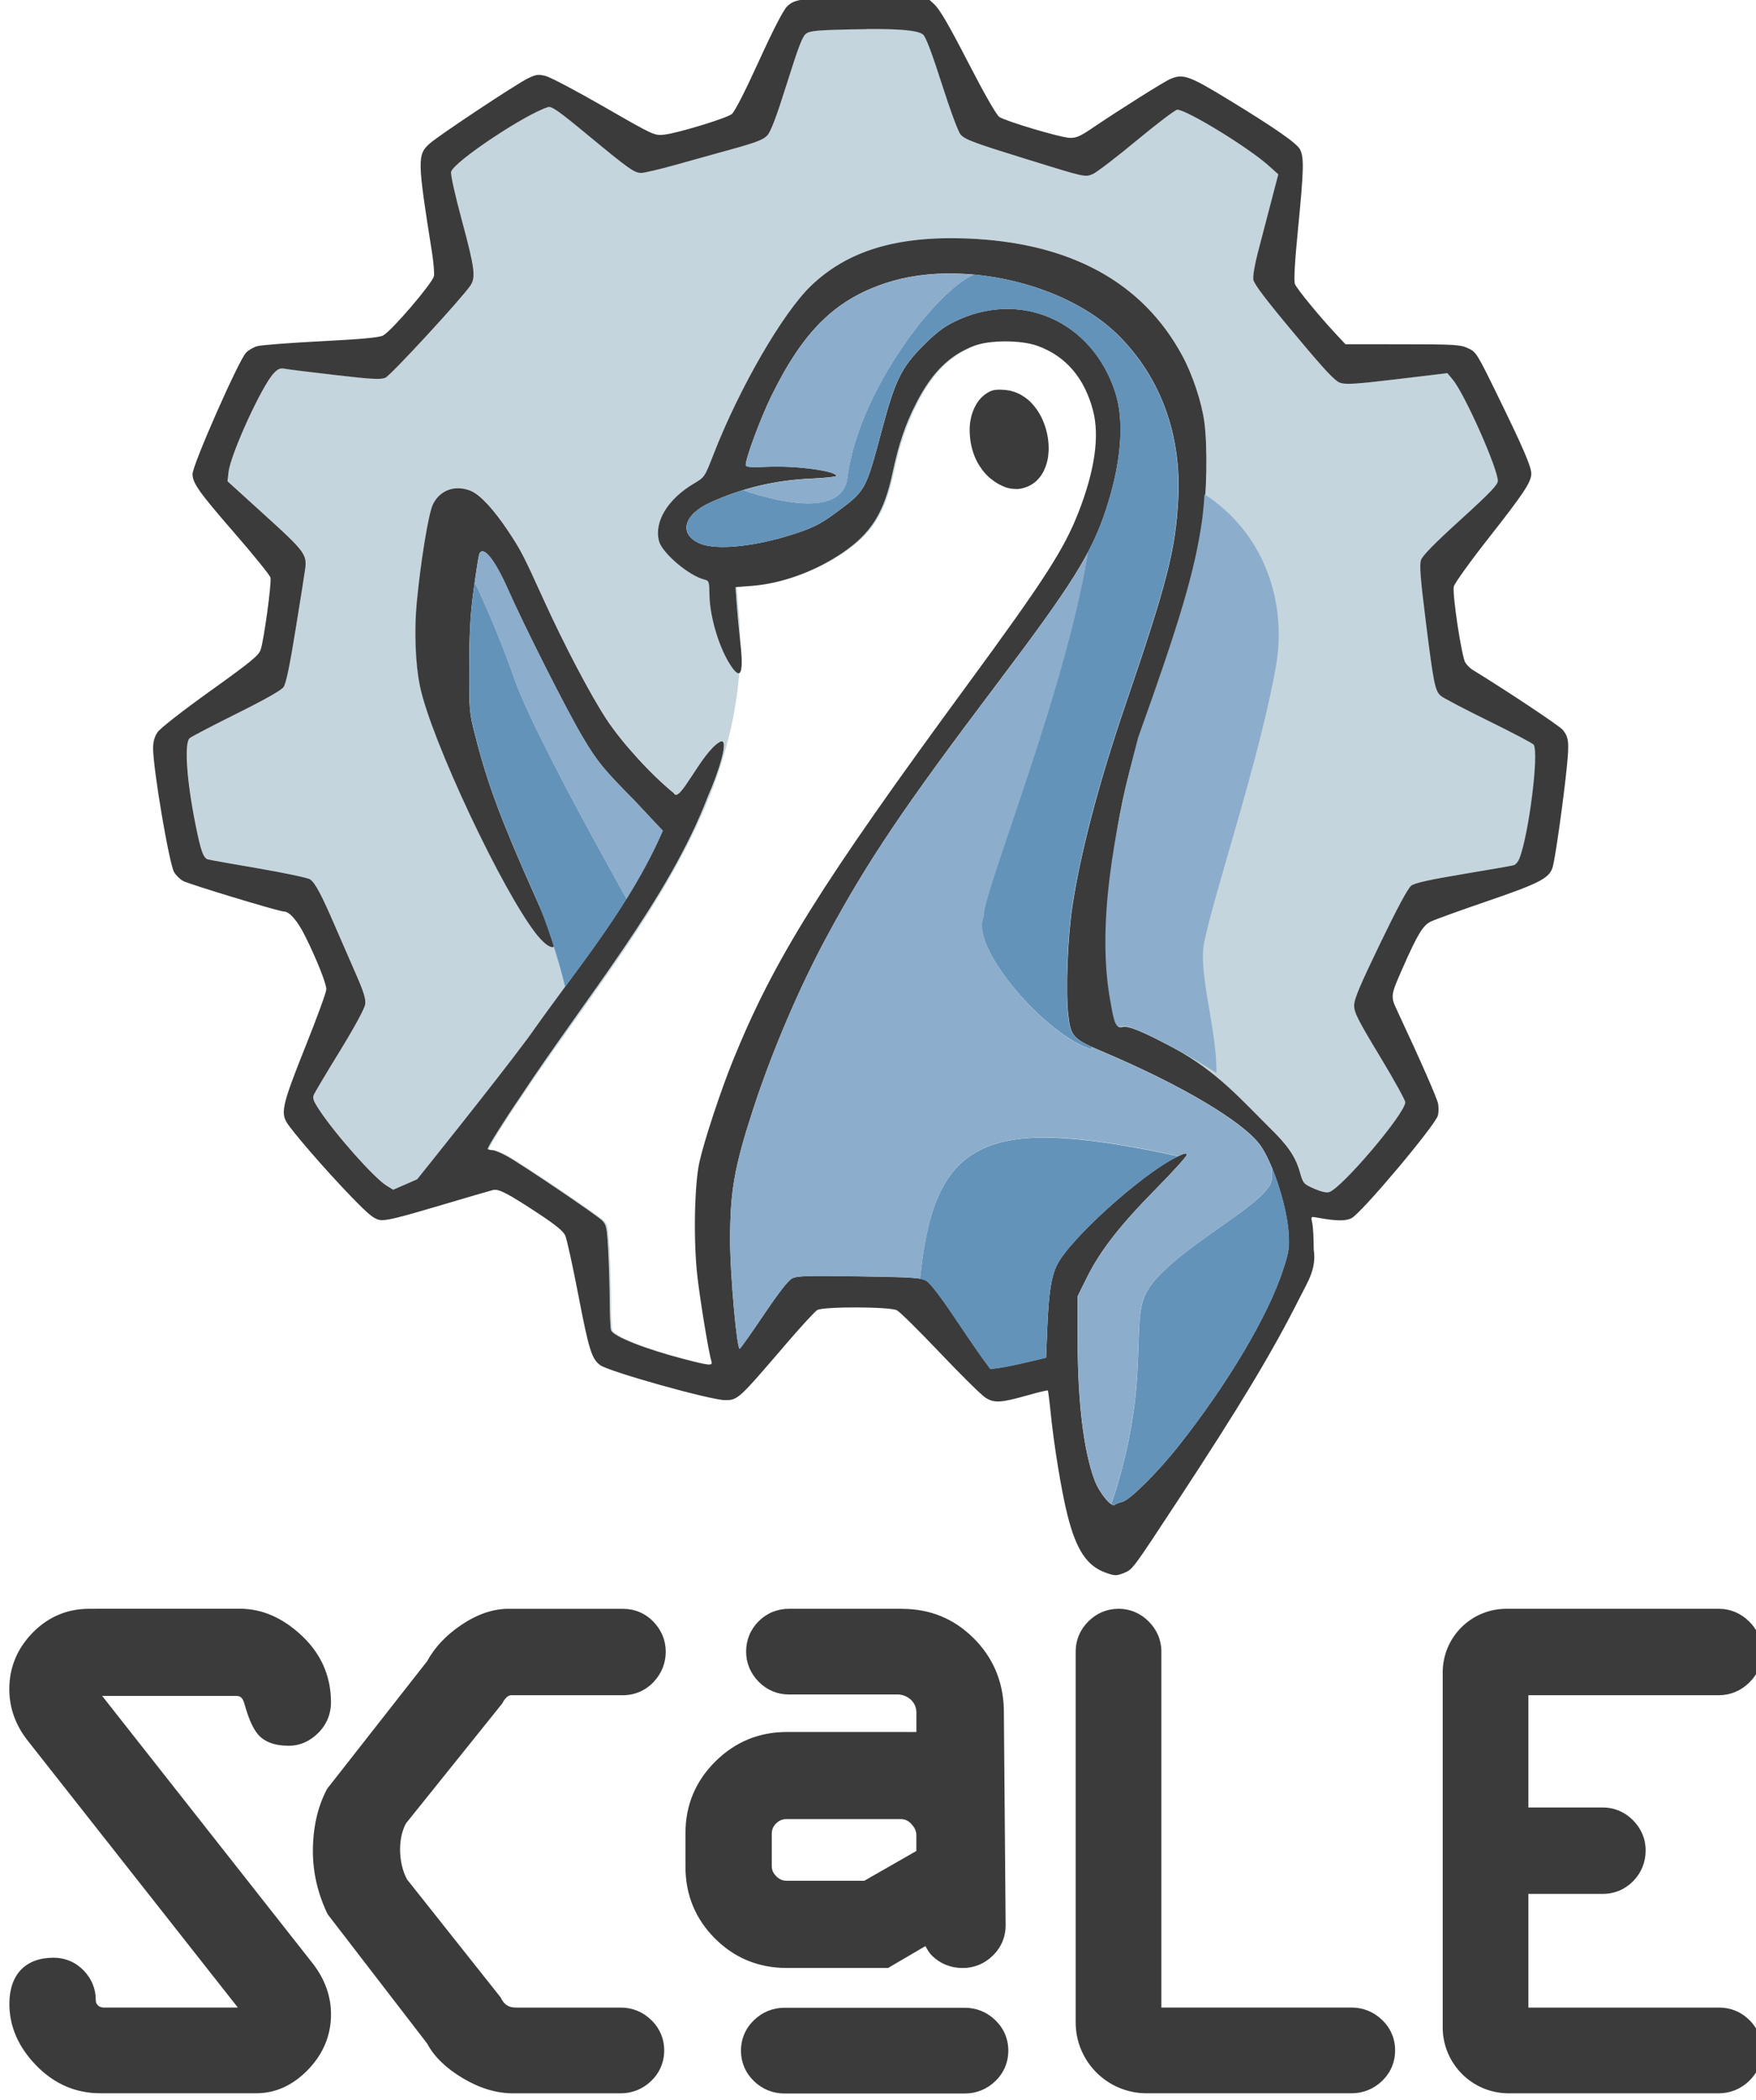 <?xml version="1.0" encoding="UTF-8" standalone="no"?>
<svg
   xml:space="preserve"
   width="0.912in"
   height="1.09in"
   viewBox="0 0 23.153 27.694"
   version="1.1"
   id="svg8"
   inkscape:version="1.3-dev (1:1.2.0-alpha1+devel+202301162005+1a27b2e9aa)"
   sodipodi:docname="branding_book_supertemplate-SCALE.svg"
   xmlns:inkscape="http://www.inkscape.org/namespaces/inkscape"
   xmlns:sodipodi="http://sodipodi.sourceforge.net/DTD/sodipodi-0.dtd"
   xmlns:xlink="http://www.w3.org/1999/xlink"
   xmlns="http://www.w3.org/2000/svg"
   xmlns:svg="http://www.w3.org/2000/svg"
   xmlns:rdf="http://www.w3.org/1999/02/22-rdf-syntax-ns#"
   xmlns:cc="http://creativecommons.org/ns#"
   xmlns:dc="http://purl.org/dc/elements/1.1/"><defs
     id="defs2"><linearGradient
       id="linearGradient202"
       inkscape:collect="always"><stop
         id="stop201"
         offset="0"
         style="stop-color:#003d62;stop-opacity:1;" /><stop
         id="stop202"
         offset="1"
         style="stop-color:#406395;stop-opacity:0;" /></linearGradient><filter
       inkscape:collect="always"
       style="color-interpolation-filters:sRGB"
       id="filter5136"
       x="-0.004"
       width="1.008"
       y="-0.004"
       height="1.007"><feGaussianBlur
         inkscape:collect="always"
         stdDeviation="0.073"
         id="feGaussianBlur5138" /></filter><filter
       inkscape:collect="always"
       style="color-interpolation-filters:sRGB"
       id="filter5136-0"
       x="-0.287"
       width="1.574"
       y="-0.287"
       height="1.574"><feGaussianBlur
         inkscape:collect="always"
         stdDeviation="0.073"
         id="feGaussianBlur5138-6" /></filter><linearGradient
       inkscape:collect="always"
       xlink:href="#linearGradient202"
       id="linearGradient172"
       gradientUnits="userSpaceOnUse"
       gradientTransform="matrix(-1.144,0,0,-11.738,369.744,453.087)"
       x1="300.076"
       y1="28.789"
       x2="300.076"
       y2="23.481" /><style
       id="style84972">.cls-1{fill:#fff;fill-rule:evenodd;}</style><style
       id="style7768">.cls-1{fill:#585048;}.cls-2{fill:#f8ad1a;}</style><style
       id="style10591">.cls-1{fill:#ffc10e;}.cls-2{fill:#292c2b;}</style><style
       id="style12018">.cls-1{fill:#fff;}.cls-2{fill:#219144;}.cls-3{fill:none;stroke:#219144;stroke-miterlimit:10;stroke-width:.5px;}</style><style
       id="style23960">.cls-1{fill:#0f2535;}.cls-2{fill:#0d80d8;}</style><style
       id="style84972-4">.cls-1{fill:#fff;fill-rule:evenodd;}</style><style
       id="style7768-8">.cls-1{fill:#585048;}.cls-2{fill:#f8ad1a;}</style><style
       id="style10591-1">.cls-1{fill:#ffc10e;}.cls-2{fill:#292c2b;}</style><style
       id="style12018-2">.cls-1{fill:#fff;}.cls-2{fill:#219144;}.cls-3{fill:none;stroke:#219144;stroke-miterlimit:10;stroke-width:.5px;}</style><style
       id="style23960-9">.cls-1{fill:#0f2535;}.cls-2{fill:#0d80d8;}</style><style
       id="style84972-9">.cls-1{fill:#fff;fill-rule:evenodd;}</style><style
       id="style7768-6">.cls-1{fill:#585048;}.cls-2{fill:#f8ad1a;}</style><style
       id="style10591-3">.cls-1{fill:#ffc10e;}.cls-2{fill:#292c2b;}</style><style
       id="style12018-8">.cls-1{fill:#fff;}.cls-2{fill:#219144;}.cls-3{fill:none;stroke:#219144;stroke-miterlimit:10;stroke-width:.5px;}</style><style
       id="style23960-5">.cls-1{fill:#0f2535;}.cls-2{fill:#0d80d8;}</style><style
       id="style84972-8">.cls-1{fill:#fff;fill-rule:evenodd;}</style><style
       id="style7768-1">.cls-1{fill:#585048;}.cls-2{fill:#f8ad1a;}</style><style
       id="style10591-0">.cls-1{fill:#ffc10e;}.cls-2{fill:#292c2b;}</style><style
       id="style12018-3">.cls-1{fill:#fff;}.cls-2{fill:#219144;}.cls-3{fill:none;stroke:#219144;stroke-miterlimit:10;stroke-width:.5px;}</style><style
       id="style23960-0">.cls-1{fill:#0f2535;}.cls-2{fill:#0d80d8;}</style></defs><sodipodi:namedview
     units="in"
     inkscape:guide-bbox="true"
     inkscape:bbox-paths="true"
     inkscape:bbox-nodes="true"
     inkscape:snap-bbox-edge-midpoints="true"
     inkscape:snap-bbox-midpoints="true"
     inkscape:snap-center="true"
     inkscape:snap-object-midpoints="true"
     inkscape:snap-bbox="true"
     inkscape:snap-midpoints="true"
     inkscape:snap-smooth-nodes="true"
     inkscape:snap-intersection-paths="true"
     inkscape:object-paths="true"
     id="base"
     pagecolor="#ffffff"
     bordercolor="#666666"
     borderopacity="1.0"
     inkscape:pageopacity="0.0"
     inkscape:pageshadow="2"
     inkscape:zoom="0.66837512"
     inkscape:cx="5644.2855"
     inkscape:cy="591.73358"
     inkscape:document-units="mm"
     inkscape:current-layer="layer8"
     inkscape:document-rotation="0"
     showgrid="false"
     showguides="false"
     inkscape:snap-global="false"
     inkscape:window-width="1920"
     inkscape:window-height="1018"
     inkscape:window-x="0"
     inkscape:window-y="0"
     inkscape:window-maximized="1"
     borderlayer="true"
     inkscape:snap-page="true"
     inkscape:showpageshadow="2"
     inkscape:pagecheckerboard="0"
     inkscape:deskcolor="#d1d1d1"><inkscape:grid
       type="xygrid"
       id="grid8550"
       visible="false"
       originx="-5291.751"
       originy="-224.726" /></sodipodi:namedview><g
     inkscape:groupmode="layer"
     id="layer8"
     inkscape:label="logo_variations"
     transform="translate(-1400.109,-59.459)"><g
       id="g108"
       inkscape:label="logo_logotype_portrait_color"
       style="display:inline"
       transform="translate(-451.8)"><g
         id="use46"
         transform="matrix(0.583,0,0,0.583,1943.297,-10.001)"
         inkscape:label="SCaLE_logo_symbol_logotype_portrait_color"
         style="fill:#3b3b3b;fill-opacity:0.996"><g
           id="g899"
           transform="matrix(0.76,0,0,0.76,-34.182,90.271)"
           inkscape:label="SCaLE_logo_symbol_color"><g
             id="g898"
             style="display:inline"
             transform="matrix(1.285,0,0,1.285,-68.634,173.392)"><path
               id="path894"
               style="fill:#c5d5dd;stroke-width:0.172"
               d="m -52.031,-104.699 c -0.115,8.6e-4 -0.239,0.003 -0.372,0.005 -0.73,0.014 -0.927,0.032 -1.016,0.091 -0.091,0.06 -0.172,0.267 -0.453,1.158 -0.245,0.777 -0.374,1.12 -0.456,1.207 -0.09,0.097 -0.261,0.163 -0.821,0.318 -0.389,0.108 -0.992,0.276 -1.341,0.373 -0.349,0.098 -0.69,0.177 -0.758,0.177 -0.162,0 -0.279,-0.083 -1.247,-0.883 -0.664,-0.548 -0.832,-0.667 -0.913,-0.642 -0.535,0.166 -2.189,1.269 -2.247,1.499 -0.016,0.063 0.087,0.526 0.251,1.133 0.295,1.093 0.323,1.308 0.197,1.499 -0.192,0.29 -1.851,2.088 -1.973,2.139 -0.109,0.045 -0.32,0.034 -1.173,-0.065 -0.572,-0.066 -1.097,-0.132 -1.166,-0.145 -0.099,-0.02 -0.153,0.004 -0.251,0.109 -0.278,0.297 -0.996,1.87 -1.044,2.285 l -0.024,0.213 0.869,0.788 c 0.917,0.831 0.975,0.908 0.931,1.244 -0.011,0.087 -0.11,0.712 -0.22,1.389 -0.139,0.856 -0.225,1.266 -0.281,1.346 -0.053,0.075 -0.439,0.293 -1.093,0.618 -0.556,0.276 -1.044,0.53 -1.083,0.565 -0.128,0.112 -0.07,0.972 0.135,1.999 0.123,0.615 0.181,0.777 0.29,0.81 0.04,0.012 0.566,0.106 1.168,0.208 0.602,0.103 1.141,0.217 1.198,0.254 0.115,0.075 0.264,0.355 0.582,1.092 0.119,0.276 0.329,0.758 0.467,1.071 0.195,0.444 0.245,0.604 0.228,0.73 -0.014,0.099 -0.237,0.512 -0.581,1.074 -0.307,0.502 -0.58,0.958 -0.606,1.014 -0.039,0.085 -0.018,0.145 0.127,0.365 0.373,0.565 1.268,1.571 1.553,1.747 l 0.156,0.096 0.556,-0.243 c 0,0 1.827,-2.272 2.571,-3.277 0.303,-0.429 0.59,-0.819 0.865,-1.193 -0.004,0.005 -0.007,0.01 -0.011,0.014 -0.061,-0.262 -0.154,-0.592 -0.261,-0.931 -0.058,0.045 -0.216,-0.06 -0.387,-0.272 -0.786,-0.977 -2.458,-4.528 -2.713,-5.762 -0.107,-0.518 -0.136,-1.283 -0.074,-1.941 0.091,-0.958 0.272,-2.06 0.373,-2.268 0.164,-0.338 0.521,-0.465 0.884,-0.313 0.216,0.09 0.528,0.428 0.868,0.939 0.289,0.435 0.345,0.544 0.824,1.597 0.47,1.035 1.068,2.172 1.442,2.744 0.359,0.549 1.052,1.305 1.565,1.718 0.134,0.271 0.631,-0.94 1.073,-1.189 0.232,-0.117 -0.033,0.706 -0.282,1.266 -0.907,2.372 -2.805,4.624 -4.347,6.96 -0.359,0.523 -0.755,1.154 -0.755,1.202 0,0.017 0.044,0.03 0.099,0.03 0.054,0 0.214,0.065 0.354,0.144 0.358,0.202 2.057,1.349 2.192,1.48 0.103,0.1 0.115,0.155 0.145,0.668 0.018,0.308 0.034,0.84 0.036,1.183 0.002,0.343 0.016,0.657 0.032,0.698 0.055,0.144 0.787,0.433 1.683,0.666 0.342,0.089 0.511,0.128 0.589,0.126 -0.09,-0.008 -0.259,-0.048 -0.559,-0.126 -0.896,-0.233 -1.628,-0.522 -1.683,-0.666 -0.016,-0.041 -0.03,-0.355 -0.032,-0.698 -0.002,-0.343 -0.018,-0.876 -0.036,-1.183 -0.029,-0.513 -0.042,-0.569 -0.145,-0.668 -0.136,-0.131 -1.835,-1.279 -2.192,-1.48 -0.14,-0.079 -0.299,-0.144 -0.354,-0.144 -0.054,0 -0.099,-0.014 -0.099,-0.03 0,-0.048 0.396,-0.678 0.755,-1.202 2.04,-3.062 4.757,-6.056 5.042,-9.813 -0.037,0.016 -0.093,-0.029 -0.168,-0.134 -0.279,-0.392 -0.514,-1.148 -0.521,-1.676 -0.004,-0.311 -0.01,-0.33 -0.119,-0.357 -0.355,-0.088 -0.975,-0.613 -1.05,-0.889 -0.12,-0.447 0.201,-0.977 0.811,-1.337 0.244,-0.144 0.248,-0.15 0.45,-0.67 0.596,-1.534 1.606,-3.279 2.26,-3.907 0.846,-0.811 1.978,-1.157 3.597,-1.098 2.399,0.087 4.089,1.005 5.013,2.723 0.234,0.436 0.443,1.063 0.506,1.521 0.056,0.413 0.062,1.093 0.024,1.696 -0.007,-0.005 -0.014,-0.01 -0.021,-0.015 -0.015,0.233 -0.036,0.455 -0.063,0.644 -0.169,1.15 -0.505,2.287 -1.475,4.989 -0.633,1.763 -0.953,2.939 -1.08,3.969 -0.072,0.583 -0.059,1.652 0.026,2.149 0.065,0.378 0.102,0.525 0.169,0.565 1.72e-4,1.4e-4 5.17e-4,1.7e-4 6.89e-4,3.4e-4 -1.39e-4,-8e-5 -3.44e-4,-9e-5 -5.17e-4,-1.7e-4 0.031,0.033 0.069,0.036 0.121,0.023 0.128,-0.032 0.481,0.114 1.186,0.491 0.854,0.5 0.666,0.352 -0.021,-0.018 -0.176,-0.094 -0.33,-0.174 -0.465,-0.24 0.134,0.066 0.288,0.146 0.465,0.24 1.012,0.625 1.523,0.776 2.635,1.843 0.44,0.427 0.612,0.679 0.718,1.049 0.074,0.258 0.085,0.271 0.328,0.378 0.159,0.07 0.287,0.1 0.349,0.08 0.298,-0.095 1.764,-1.824 1.764,-2.081 0,-0.05 -0.267,-0.532 -0.593,-1.071 -0.511,-0.845 -0.592,-1.007 -0.592,-1.171 0,-0.149 0.131,-0.46 0.605,-1.44 0.396,-0.82 0.643,-1.28 0.719,-1.336 0.083,-0.062 0.422,-0.137 1.209,-0.269 0.601,-0.1 1.127,-0.193 1.169,-0.205 0.041,-0.013 0.097,-0.079 0.125,-0.147 0.219,-0.544 0.46,-2.446 0.334,-2.643 -0.019,-0.03 -0.491,-0.279 -1.05,-0.553 -0.558,-0.274 -1.055,-0.535 -1.105,-0.58 -0.132,-0.119 -0.165,-0.283 -0.344,-1.709 -0.127,-1.01 -0.151,-1.32 -0.113,-1.434 0.034,-0.102 0.309,-0.383 0.915,-0.933 0.682,-0.62 0.866,-0.811 0.866,-0.901 0,-0.288 -0.77,-2.018 -1.045,-2.347 l -0.124,-0.149 -1.16,0.139 c -0.948,0.114 -1.19,0.129 -1.32,0.086 -0.127,-0.042 -0.343,-0.272 -1.078,-1.152 -0.656,-0.786 -0.925,-1.14 -0.94,-1.241 -0.011,-0.078 0.035,-0.353 0.102,-0.612 0.068,-0.259 0.203,-0.775 0.3,-1.148 l 0.177,-0.678 -0.228,-0.204 c -0.472,-0.422 -1.895,-1.292 -2.113,-1.292 -0.044,0 -0.467,0.32 -0.94,0.712 -0.473,0.392 -0.93,0.741 -1.015,0.777 -0.185,0.077 -0.165,0.082 -1.498,-0.331 -1.262,-0.391 -1.457,-0.463 -1.567,-0.58 -0.054,-0.057 -0.236,-0.547 -0.436,-1.171 -0.234,-0.73 -0.373,-1.097 -0.437,-1.148 -0.116,-0.094 -0.503,-0.133 -1.31,-0.127 z m 5.409,23.092 c -7.9e-5,-8e-5 -1.72e-4,-9e-5 -1.72e-4,-1.7e-4 v 9e-5 c 8.3e-5,4e-5 1.72e-4,4e-5 1.72e-4,8e-5 z m -2.194,-15.859 v 9e-5 c -0.277,6.9e-4 -0.551,0.036 -0.731,0.107 -0.57,0.223 -0.968,0.62 -1.33,1.326 -0.255,0.498 -0.404,0.936 -0.55,1.622 -0.196,0.915 -0.497,1.394 -1.16,1.844 -0.63,0.427 -1.407,0.711 -2.097,0.764 l -0.381,0.029 0.03,0.415 c 0.016,0.228 0.049,0.579 0.073,0.779 0.003,0.026 0.004,0.045 0.007,0.07 -0.003,-0.279 -0.019,-0.561 -0.05,-0.849 l -0.03,-0.415 0.381,-0.029 c 0.69,-0.053 1.468,-0.337 2.097,-0.764 0.664,-0.451 0.965,-0.929 1.16,-1.844 0.147,-0.686 0.295,-1.124 0.55,-1.622 0.362,-0.707 0.76,-1.103 1.33,-1.326 0.177,-0.069 0.445,-0.105 0.717,-0.106 -0.005,-1e-5 -0.011,-5.1e-4 -0.016,-5.1e-4 z m -11.54,5.708 c 8.62e-4,0.002 0.002,0.004 0.003,0.006 0.05,0.114 0.109,0.243 0.175,0.383 -0.066,-0.14 -0.125,-0.269 -0.175,-0.383 -10e-4,-0.002 -0.002,-0.004 -0.003,-0.006 z m 1.581,3.165 c 0.064,0.115 0.12,0.215 0.168,0.295 0.044,0.074 0.085,0.141 0.124,0.204 -0.039,-0.063 -0.08,-0.13 -0.124,-0.204 -0.048,-0.08 -0.104,-0.18 -0.168,-0.295 z m 1.027,1.415 c 0.096,0.1 0.205,0.211 0.333,0.341 l 0.661,0.705 c -3.45e-4,8.7e-4 -6.9e-4,0.002 -0.001,0.003 3.45e-4,-8.7e-4 8.62e-4,-0.002 0.001,-0.003 l -0.661,-0.705 c -0.128,-0.13 -0.238,-0.241 -0.333,-0.341 z m 11.252,5.572 c 0.01,-6.9e-4 0.021,-5.1e-4 0.032,3.5e-4 0.023,0.002 0.05,0.006 0.081,0.014 0.093,0.023 0.222,0.072 0.394,0.151 -0.172,-0.079 -0.301,-0.129 -0.394,-0.151 -0.031,-0.008 -0.058,-0.012 -0.081,-0.014 -0.023,-0.002 -0.043,-5.2e-4 -0.059,0.004 0.008,-0.002 0.017,-0.003 0.027,-0.004 z m -0.106,0.007 c 3.45e-4,8e-5 5.18e-4,1.7e-4 8.62e-4,3.5e-4 -3.44e-4,-8e-5 -6.89e-4,-1.8e-4 -8.62e-4,-3.5e-4 z m 0.022,0.003 c 8.63e-4,4e-5 0.002,1.5e-4 0.003,1.7e-4 -8.63e-4,-3e-5 -0.002,-1.3e-4 -0.003,-1.7e-4 z m 1.948,2.942 c -0.001,-1.1e-4 -0.003,3.4e-4 -0.005,3.4e-4 0.004,6e-5 0.007,6.9e-4 0.01,0.001 -0.002,-5.2e-4 -0.003,-0.002 -0.006,-0.002 z m -0.146,0.049 c -0.009,0.004 -0.016,0.007 -0.026,0.012 h -9e-5 c -0.021,0.01 -0.044,0.021 -0.068,0.034 0.038,-0.019 0.066,-0.032 0.095,-0.045 z m -8.423,2.789 c -0.074,5.1e-4 -0.139,0.002 -0.194,0.003 0.076,-0.002 0.196,-0.002 0.309,-0.002 -0.028,5e-5 -0.089,-0.001 -0.115,-0.001 z m 2.354,0.056 v 9e-5 c 0.002,1.7e-4 0.003,3.4e-4 0.005,6.9e-4 -0.002,-1.7e-4 -0.003,-5.2e-4 -0.005,-6.9e-4 z m 0.005,6.9e-4 c 0.026,0.003 0.05,0.007 0.07,0.011 -0.007,-0.001 -0.013,-0.003 -0.021,-0.004 -0.014,-0.003 -0.032,-0.005 -0.049,-0.007 z m 5.101,1.714 c -0.003,0.078 -0.006,0.16 -0.01,0.247 -0.004,0.091 -0.009,0.187 -0.015,0.288 -0.003,0.051 -0.006,0.101 -0.01,0.152 -0.004,0.05 -0.008,0.1 -0.012,0.15 -0.004,0.05 -0.009,0.099 -0.014,0.148 -0.005,0.043 -0.009,0.087 -0.014,0.129 0.005,-0.043 0.01,-0.086 0.015,-0.13 0.005,-0.049 0.01,-0.098 0.014,-0.148 0.004,-0.05 0.009,-0.1 0.012,-0.15 0.004,-0.05 0.007,-0.101 0.01,-0.152 0.006,-0.102 0.01,-0.197 0.015,-0.288 0.004,-0.087 0.007,-0.169 0.01,-0.247 z"
               sodipodi:nodetypes="scccssssccccsssccccccsssccsscsscsccccccccccssccsccccccsssccscscccsccssscccccssccsccccccccsccscccccsccscsscssscsscscscccsccccccscccsssssccccccsccccccscccccccsccccsccccscccccscssscsscscccccccccccccccccccccccccccscccssscssccccscsscccss" /><path
               id="path895"
               style="display:inline;fill:#ffffff;stroke-width:0.172"
               d="m -48.8,-97.465 c -0.272,0.002 -0.54,0.037 -0.717,0.106 -0.57,0.223 -0.968,0.62 -1.33,1.326 -0.255,0.498 -0.404,0.936 -0.55,1.622 -0.196,0.915 -0.497,1.394 -1.16,1.844 -0.63,0.427 -1.407,0.711 -2.097,0.764 l -0.381,0.029 0.03,0.415 c 0.031,0.287 0.048,0.57 0.05,0.849 0.051,0.459 0.044,0.699 -0.024,0.728 -0.285,3.758 -3.002,6.751 -5.042,9.813 -0.359,0.523 -0.755,1.154 -0.755,1.202 0,0.017 0.044,0.03 0.099,0.03 0.054,0 0.214,0.065 0.354,0.144 0.358,0.202 2.057,1.349 2.192,1.48 0.103,0.1 0.115,0.155 0.145,0.668 0.018,0.308 0.034,0.84 0.036,1.183 0.002,0.343 0.016,0.657 0.032,0.698 0.055,0.144 0.787,0.433 1.683,0.666 0.301,0.078 0.469,0.119 0.559,0.126 0.06,-10e-4 0.069,-0.025 0.054,-0.072 -0.064,-0.21 -0.258,-1.382 -0.326,-1.974 -0.093,-0.806 -0.069,-2.113 0.048,-2.643 0.108,-0.488 0.493,-1.653 0.775,-2.348 0.949,-2.337 2.024,-4.057 5.446,-8.722 1.777,-2.421 2.229,-3.123 2.563,-3.977 0.378,-0.966 0.492,-1.763 0.338,-2.356 -0.196,-0.757 -0.632,-1.266 -1.287,-1.502 -0.189,-0.068 -0.463,-0.102 -0.735,-0.103 z m -0.181,1.12 0.004,9e-5 c 0,-1e-5 0.002,1e-4 0.002,9e-5 0.038,-6.9e-4 0.082,0.001 0.135,0.005 h 9e-5 c 0.035,0.002 0.068,0.007 0.102,0.013 0.001,1.7e-4 0.002,5.1e-4 0.004,6.9e-4 0.033,0.006 0.065,0.014 0.097,0.023 0.031,0.009 0.062,0.021 0.092,0.033 10e-4,5.2e-4 0.001,0.001 0.004,0.002 0.03,0.013 0.059,0.027 0.087,0.042 h 8.8e-5 c 0.028,0.015 0.055,0.033 0.082,0.051 8.62e-4,6.9e-4 0.003,0.001 0.003,0.002 0.026,0.018 0.052,0.038 0.077,0.059 h 9e-5 c 0.025,0.021 0.049,0.044 0.073,0.067 0.023,0.024 0.046,0.048 0.067,0.074 0.021,0.026 0.042,0.052 0.061,0.08 0.02,0.027 0.038,0.056 0.056,0.085 0.018,0.029 0.034,0.059 0.05,0.089 0.015,0.03 0.03,0.061 0.043,0.092 0,3.4e-4 -1.73e-4,8.6e-4 0,0.001 0,3.4e-4 -1.73e-4,8.6e-4 0,10e-4 0.027,0.062 0.05,0.127 0.069,0.192 -1.72e-4,3.4e-4 -9e-5,6.9e-4 0,0.001 -1.72e-4,3.5e-4 -9e-5,6.9e-4 0,0.001 0.009,0.033 0.018,0.066 0.025,0.099 0.007,0.034 0.014,0.067 0.019,0.101 0.005,0.034 0.009,0.068 0.012,0.101 0.003,0.034 0.006,0.068 0.006,0.101 0.002,0.034 0.002,0.067 0,0.1 -0.001,0.033 -0.004,0.066 -0.007,0.098 -0.004,0.032 -0.009,0.064 -0.015,0.096 -0.006,0.031 -0.013,0.062 -0.022,0.092 -0.008,0.03 -0.018,0.06 -0.029,0.088 -0.011,0.029 -0.023,0.057 -0.036,0.084 -0.013,0.027 -0.028,0.053 -0.043,0.079 -0.016,0.025 -0.033,0.049 -0.051,0.072 -0.018,0.023 -0.038,0.045 -0.058,0.066 -0.021,0.021 -0.043,0.04 -0.066,0.059 -0.023,0.018 -0.048,0.035 -0.074,0.051 -0.026,0.015 -0.053,0.029 -0.082,0.042 -0.029,0.012 -0.059,0.023 -0.09,0.032 -0.031,0.009 -0.064,0.016 -0.098,0.022 -0.022,0.004 -0.048,0.005 -0.075,0.005 -0.027,5e-5 -0.057,-0.002 -0.086,-0.005 -0.029,-0.003 -0.059,-0.008 -0.087,-0.014 -0.028,-0.006 -0.054,-0.013 -0.077,-0.021 -0.063,-0.023 -0.123,-0.051 -0.179,-0.084 -0.056,-0.032 -0.11,-0.069 -0.16,-0.111 -0.002,-3.4e-4 -0.002,-6.9e-4 -0.002,-10e-4 h -8.9e-5 c -0.002,-3.5e-4 -0.002,-8.6e-4 -0.002,-0.001 -0.025,-0.02 -0.049,-0.042 -0.072,-0.064 -0.024,-0.023 -0.046,-0.047 -0.068,-0.071 -0.021,-0.024 -0.042,-0.049 -0.061,-0.075 -5.17e-4,-10e-4 -0.003,-0.003 -0.003,-0.004 -0.019,-0.025 -0.037,-0.052 -0.054,-0.079 -5.17e-4,-10e-4 -0.003,-0.003 -0.003,-0.004 -0.017,-0.027 -0.033,-0.055 -0.049,-0.083 -5.18e-4,-0.002 -0.003,-0.003 -0.003,-0.005 -0.016,-0.029 -0.03,-0.059 -0.044,-0.09 -0.014,-0.031 -0.026,-0.062 -0.038,-0.094 0,-0.002 -0.002,-0.004 -0.002,-0.006 -0.012,-0.032 -0.022,-0.065 -0.031,-0.098 -0.009,-0.033 -0.018,-0.067 -0.025,-0.101 0,-0.003 -0.002,-0.005 -0.002,-0.008 -0.007,-0.033 -0.013,-0.067 -0.018,-0.101 v -0.007 c -0.005,-0.035 -0.009,-0.07 -0.011,-0.105 0,-0.002 1.55e-4,-0.005 0,-0.007 -0.003,-0.037 -0.005,-0.074 -0.005,-0.111 -3.45e-4,-0.046 0.001,-0.092 0.005,-0.136 0.004,-0.045 0.01,-0.088 0.019,-0.131 0.008,-0.043 0.019,-0.084 0.031,-0.124 0.013,-0.04 0.027,-0.079 0.043,-0.116 0.016,-0.037 0.034,-0.072 0.054,-0.105 0,-3.4e-4 -1.55e-4,-6.9e-4 0,-8.6e-4 v -9e-5 c 0,-1.7e-4 -1.55e-4,-5.2e-4 0,-6.9e-4 0.02,-0.033 0.042,-0.065 0.065,-0.094 0.024,-0.029 0.049,-0.057 0.076,-0.082 0.027,-0.025 0.055,-0.047 0.084,-0.067 v -6.8e-4 c 0,-5.2e-4 0.002,-6.9e-4 0.002,-10e-4 0.024,-0.016 0.046,-0.03 0.067,-0.041 0.022,-0.011 0.042,-0.021 0.064,-0.028 0,-1.8e-4 0.002,-5.2e-4 0.002,-6.9e-4 0.021,-0.007 0.043,-0.013 0.067,-0.016 0.024,-0.004 0.049,-0.006 0.077,-0.006 0,-1e-5 0.002,-1.6e-4 0.002,-1.7e-4 z" /><path
               id="path896"
               style="display:inline;fill:#3b3b3b;fill-opacity:1;stroke-width:0.172"
               d="m -50.632,-105.431 -1.312,0.003 c -1.571,0.004 -1.747,0.023 -1.932,0.208 -0.086,0.086 -0.326,0.552 -0.655,1.274 -0.328,0.719 -0.559,1.168 -0.626,1.218 -0.136,0.101 -1.266,0.444 -1.567,0.475 -0.226,0.023 -0.241,0.016 -1.387,-0.643 -0.638,-0.367 -1.248,-0.689 -1.356,-0.716 -0.173,-0.043 -0.223,-0.037 -0.412,0.055 -0.267,0.129 -2.049,1.31 -2.271,1.505 -0.296,0.26 -0.294,0.376 0.047,2.523 0.039,0.247 0.059,0.497 0.045,0.555 -0.044,0.175 -0.985,1.272 -1.178,1.373 -0.09,0.047 -0.492,0.085 -1.437,0.133 -0.722,0.037 -1.386,0.088 -1.476,0.113 -0.09,0.025 -0.208,0.094 -0.264,0.153 -0.175,0.186 -1.239,2.599 -1.239,2.809 0,0.209 0.152,0.424 0.952,1.344 0.455,0.523 0.84,0.998 0.854,1.055 0.03,0.118 -0.148,1.427 -0.226,1.667 -0.045,0.137 -0.208,0.272 -1.17,0.961 -0.651,0.466 -1.161,0.865 -1.221,0.954 -0.071,0.105 -0.103,0.22 -0.103,0.371 0,0.482 0.373,2.678 0.488,2.873 0.04,0.067 0.131,0.157 0.202,0.199 0.123,0.072 2.23,0.711 2.346,0.711 0.124,0 0.309,0.213 0.478,0.549 0.264,0.524 0.501,1.117 0.501,1.251 0,0.064 -0.215,0.655 -0.479,1.313 -0.521,1.302 -0.578,1.525 -0.448,1.757 0.114,0.202 0.919,1.131 1.51,1.74 0.399,0.411 0.52,0.51 0.656,0.534 0.131,0.023 0.42,-0.046 1.346,-0.321 0.649,-0.193 1.225,-0.361 1.281,-0.374 0.128,-0.031 0.343,0.081 1.048,0.545 0.395,0.26 0.576,0.407 0.622,0.508 0.036,0.078 0.172,0.695 0.302,1.37 0.247,1.283 0.312,1.489 0.51,1.635 0.201,0.149 2.561,0.81 2.889,0.809 0.302,-4.5e-4 0.304,-0.002 1.437,-1.323 0.334,-0.389 0.65,-0.732 0.704,-0.763 0.147,-0.084 1.682,-0.079 1.845,0.005 0.068,0.035 0.52,0.482 1.005,0.992 0.485,0.511 0.957,0.976 1.05,1.034 0.204,0.128 0.355,0.119 0.981,-0.058 0.245,-0.07 0.453,-0.119 0.462,-0.109 0.009,0.009 0.04,0.253 0.069,0.542 0.074,0.735 0.251,1.811 0.388,2.35 0.205,0.807 0.449,1.172 0.888,1.329 h 8.8e-5 c 0.211,0.075 0.25,0.075 0.431,-9e-5 0.191,-0.08 0.188,-0.076 1.222,-1.649 1.456,-2.216 2.203,-3.456 2.835,-4.711 0.193,-0.384 0.397,-0.679 0.33,-1.121 0,-0.256 -0.015,-0.534 -0.034,-0.619 -0.034,-0.153 -0.034,-0.153 0.114,-0.126 0.431,0.08 0.659,0.084 0.796,0.013 0.235,-0.121 1.947,-2.157 2.003,-2.381 0.016,-0.065 0.018,-0.183 0.005,-0.263 -0.02,-0.123 -0.394,-0.975 -0.951,-2.165 -0.156,-0.334 -0.154,-0.346 0.131,-0.992 0.342,-0.774 0.466,-0.979 0.647,-1.068 0.09,-0.045 0.662,-0.251 1.271,-0.46 1.272,-0.435 1.488,-0.548 1.56,-0.818 0.061,-0.227 0.251,-1.574 0.323,-2.296 0.058,-0.581 0.047,-0.69 -0.091,-0.866 -0.07,-0.089 -1.305,-0.911 -2.089,-1.39 -0.056,-0.034 -0.133,-0.11 -0.171,-0.168 -0.084,-0.128 -0.305,-1.579 -0.268,-1.762 0.015,-0.073 0.373,-0.572 0.819,-1.139 0.805,-1.024 0.977,-1.284 0.977,-1.477 0,-0.161 -0.179,-0.578 -0.754,-1.756 -0.51,-1.045 -0.522,-1.063 -0.715,-1.151 -0.18,-0.082 -0.305,-0.089 -1.517,-0.09 l -1.321,-0.001 -0.224,-0.24 c -0.399,-0.427 -0.905,-1.046 -0.948,-1.157 -0.027,-0.071 -0.002,-0.513 0.074,-1.284 0.134,-1.371 0.141,-1.645 0.044,-1.833 -0.073,-0.141 -0.581,-0.495 -1.627,-1.133 -0.944,-0.576 -1.078,-0.624 -1.377,-0.497 -0.147,0.062 -1.169,0.705 -1.812,1.14 -0.282,0.191 -0.374,0.23 -0.525,0.224 -0.217,-0.009 -1.471,-0.382 -1.626,-0.484 -0.068,-0.045 -0.337,-0.515 -0.724,-1.264 -0.454,-0.88 -0.661,-1.234 -0.787,-1.348 z m -1.4,0.732 h 8.9e-5 c 0.807,-0.006 1.194,0.033 1.31,0.127 0.064,0.052 0.203,0.418 0.437,1.148 0.2,0.624 0.382,1.114 0.436,1.171 0.11,0.117 0.304,0.189 1.567,0.58 1.333,0.413 1.313,0.408 1.498,0.331 0.085,-0.036 0.542,-0.385 1.015,-0.777 0.473,-0.392 0.896,-0.712 0.94,-0.712 0.218,0 1.641,0.87 2.113,1.292 l 0.228,0.204 -0.177,0.678 c -0.097,0.373 -0.232,0.89 -0.3,1.148 -0.068,0.259 -0.114,0.534 -0.102,0.612 0.015,0.101 0.283,0.456 0.94,1.241 0.735,0.879 0.951,1.11 1.078,1.152 0.13,0.043 0.372,0.027 1.32,-0.086 l 1.16,-0.139 0.124,0.149 c 0.275,0.329 1.045,2.059 1.045,2.347 0,0.089 -0.184,0.281 -0.866,0.901 -0.606,0.55 -0.881,0.831 -0.915,0.933 -0.038,0.115 -0.013,0.424 0.113,1.434 0.179,1.426 0.212,1.59 0.344,1.709 0.05,0.045 0.547,0.306 1.105,0.58 0.558,0.274 1.03,0.522 1.05,0.553 0.125,0.197 -0.115,2.099 -0.334,2.643 -0.027,0.068 -0.084,0.134 -0.125,0.147 -0.041,0.013 -0.567,0.105 -1.169,0.205 -0.787,0.131 -1.126,0.207 -1.209,0.269 -0.076,0.057 -0.323,0.516 -0.719,1.336 -0.473,0.98 -0.605,1.291 -0.605,1.44 0,0.163 0.081,0.326 0.592,1.171 0.326,0.539 0.593,1.022 0.593,1.071 0,0.257 -1.466,1.986 -1.764,2.081 -0.062,0.02 -0.19,-0.01 -0.349,-0.08 -0.243,-0.107 -0.254,-0.12 -0.328,-0.378 -0.106,-0.37 -0.279,-0.622 -0.718,-1.049 -0.6,-0.584 -1.194,-1.286 -2.202,-1.826 -0.705,-0.377 -1.058,-0.524 -1.186,-0.491 -0.143,0.036 -0.179,-0.041 -0.269,-0.571 -0.179,-2.346 0.053,-4.226 0.643,-6.118 0.97,-2.703 1.306,-3.839 1.475,-4.989 0.1,-0.678 0.118,-1.77 0.04,-2.343 -0.063,-0.457 -0.271,-1.085 -0.506,-1.521 -0.924,-1.718 -2.614,-2.635 -5.013,-2.723 -1.619,-0.059 -2.752,0.287 -3.597,1.098 -0.655,0.628 -1.664,2.373 -2.26,3.907 -0.202,0.52 -0.206,0.526 -0.45,0.67 -0.61,0.36 -0.931,0.89 -0.811,1.337 0.074,0.276 0.694,0.802 1.05,0.889 0.108,0.027 0.114,0.046 0.119,0.357 0.007,0.528 0.242,1.284 0.521,1.676 0.219,0.308 0.275,0.107 0.185,-0.664 -0.023,-0.2 -0.056,-0.551 -0.073,-0.779 l -0.03,-0.415 0.381,-0.029 c 0.69,-0.053 1.468,-0.337 2.097,-0.764 0.664,-0.451 0.965,-0.929 1.16,-1.844 0.147,-0.686 0.295,-1.124 0.55,-1.622 0.362,-0.707 0.76,-1.103 1.33,-1.326 0.36,-0.141 1.096,-0.143 1.482,-0.003 0.655,0.236 1.09,0.745 1.287,1.502 0.154,0.593 0.039,1.39 -0.339,2.356 -0.334,0.854 -0.786,1.556 -2.563,3.977 -3.423,4.664 -4.497,6.385 -5.446,8.722 -0.282,0.695 -0.667,1.859 -0.775,2.348 -0.118,0.53 -0.141,1.837 -0.048,2.643 0.068,0.591 0.262,1.764 0.326,1.974 0.033,0.108 -0.04,0.102 -0.643,-0.055 -0.896,-0.233 -1.628,-0.522 -1.683,-0.666 -0.016,-0.041 -0.03,-0.355 -0.032,-0.698 -0.002,-0.343 -0.018,-0.876 -0.036,-1.183 -0.029,-0.513 -0.042,-0.569 -0.145,-0.668 -0.136,-0.131 -1.835,-1.279 -2.192,-1.48 -0.14,-0.079 -0.299,-0.144 -0.354,-0.144 -0.054,0 -0.099,-0.014 -0.099,-0.03 0,-0.048 0.396,-0.678 0.755,-1.202 1.542,-2.336 3.44,-4.588 4.347,-6.96 0.249,-0.56 0.513,-1.383 0.282,-1.266 -0.441,0.249 -0.939,1.461 -1.073,1.189 -0.513,-0.413 -1.206,-1.169 -1.565,-1.718 -0.374,-0.572 -0.972,-1.71 -1.442,-2.744 -0.479,-1.053 -0.535,-1.162 -0.824,-1.597 -0.34,-0.511 -0.652,-0.848 -0.868,-0.939 -0.363,-0.152 -0.72,-0.025 -0.884,0.313 -0.101,0.209 -0.282,1.311 -0.373,2.268 -0.062,0.658 -0.033,1.423 0.074,1.941 0.255,1.234 1.927,4.785 2.713,5.762 0.215,0.267 0.411,0.365 0.411,0.206 -8.8e-5,-0.046 -0.207,-0.545 -0.46,-1.11 -0.776,-1.733 -1.098,-2.595 -1.379,-3.696 -0.145,-0.563 -0.146,-0.584 -0.143,-1.62 0.002,-0.813 0.026,-1.216 0.104,-1.79 0.055,-0.407 0.113,-0.772 0.127,-0.81 0.083,-0.216 0.354,0.11 0.654,0.787 0.403,0.908 1.365,2.812 1.746,3.454 0.351,0.591 0.51,0.769 1.193,1.46 l 0.661,0.705 c -0.808,1.806 -1.834,2.976 -3.12,4.795 -0.744,1.005 -2.571,3.277 -2.571,3.277 l -0.556,0.243 -0.156,-0.096 c -0.285,-0.176 -1.18,-1.182 -1.553,-1.747 -0.145,-0.22 -0.166,-0.28 -0.127,-0.365 0.026,-0.056 0.298,-0.513 0.606,-1.014 0.344,-0.562 0.567,-0.975 0.581,-1.074 0.017,-0.126 -0.033,-0.286 -0.228,-0.73 -0.138,-0.313 -0.348,-0.795 -0.467,-1.071 -0.318,-0.737 -0.467,-1.017 -0.582,-1.092 -0.057,-0.037 -0.595,-0.151 -1.198,-0.254 -0.602,-0.103 -1.128,-0.196 -1.168,-0.208 -0.109,-0.033 -0.167,-0.195 -0.29,-0.81 -0.206,-1.027 -0.264,-1.888 -0.135,-1.999 0.04,-0.034 0.527,-0.289 1.083,-0.565 0.654,-0.325 1.04,-0.543 1.093,-0.618 0.057,-0.08 0.143,-0.49 0.281,-1.346 0.11,-0.677 0.209,-1.302 0.22,-1.389 0.044,-0.336 -0.014,-0.413 -0.931,-1.244 l -0.869,-0.788 0.024,-0.213 c 0.047,-0.414 0.766,-1.987 1.044,-2.285 0.098,-0.105 0.152,-0.128 0.251,-0.109 0.07,0.014 0.594,0.079 1.166,0.145 0.853,0.099 1.064,0.111 1.173,0.065 0.122,-0.051 1.781,-1.849 1.973,-2.139 0.126,-0.19 0.098,-0.405 -0.197,-1.499 -0.164,-0.607 -0.267,-1.071 -0.251,-1.133 0.058,-0.23 1.712,-1.334 2.247,-1.499 0.081,-0.025 0.249,0.093 0.913,0.642 0.968,0.8 1.085,0.883 1.247,0.883 0.068,0 0.409,-0.08 0.758,-0.177 0.349,-0.098 0.952,-0.265 1.341,-0.373 0.561,-0.155 0.731,-0.221 0.821,-0.318 0.082,-0.088 0.211,-0.43 0.456,-1.207 0.28,-0.89 0.362,-1.098 0.453,-1.158 0.089,-0.059 0.287,-0.076 1.016,-0.091 0.133,-0.003 0.256,-0.004 0.372,-0.005 z m 2.03,5.663 c 1.426,0.021 2.947,0.561 3.831,1.453 0.962,0.971 1.44,2.291 1.364,3.765 -0.061,1.183 -0.254,1.935 -1.23,4.791 -0.609,1.784 -1.036,3.406 -1.224,4.654 -0.11,0.732 -0.157,1.963 -0.095,2.506 0.058,0.51 0.108,0.562 0.831,0.868 1.796,0.76 3.225,1.61 3.618,2.151 0.288,0.397 0.616,1.412 0.656,2.028 0.022,0.35 0.011,0.432 -0.122,0.844 -0.344,1.068 -1.279,2.645 -2.428,4.098 -0.476,0.602 -1.128,1.251 -1.297,1.291 -0.071,0.017 -0.153,0.049 -0.181,0.071 -0.079,0.062 -0.357,-0.277 -0.467,-0.57 -0.253,-0.677 -0.389,-1.787 -0.392,-3.206 l -0.002,-1.054 0.22,-0.443 c 0.305,-0.614 0.766,-1.205 1.6,-2.05 0.392,-0.397 0.712,-0.751 0.712,-0.788 0,-0.05 -0.065,-0.033 -0.264,0.067 -0.815,0.412 -2.464,1.906 -2.746,2.49 -0.133,0.275 -0.189,0.638 -0.223,1.438 l -0.029,0.706 -0.433,0.103 c -0.238,0.057 -0.529,0.116 -0.645,0.132 l -0.212,0.028 -0.18,-0.245 c -0.099,-0.135 -0.401,-0.575 -0.672,-0.98 -0.305,-0.455 -0.545,-0.766 -0.631,-0.817 -0.123,-0.073 -0.299,-0.085 -1.559,-0.104 -1.218,-0.019 -1.44,-0.012 -1.556,0.048 -0.09,0.046 -0.311,0.332 -0.66,0.849 -0.289,0.428 -0.537,0.779 -0.553,0.78 -0.067,0.004 -0.222,-1.725 -0.222,-2.498 -0.002,-1.144 0.096,-1.705 0.532,-3.044 0.431,-1.325 1.063,-2.806 1.703,-3.993 0.954,-1.767 1.782,-2.997 3.957,-5.875 1.74,-2.302 2.186,-3.016 2.519,-4.027 0.356,-1.082 0.433,-2.046 0.216,-2.716 -0.538,-1.661 -2.207,-2.389 -3.738,-1.632 -0.247,0.122 -0.429,0.263 -0.72,0.556 -0.501,0.505 -0.645,0.8 -0.951,1.946 -0.376,1.407 -0.375,1.405 -1.041,1.9 -0.348,0.258 -0.518,0.349 -0.887,0.475 -0.962,0.327 -1.911,0.43 -2.307,0.25 -0.476,-0.216 -0.36,-0.659 0.244,-0.936 0.746,-0.341 1.514,-0.525 2.353,-0.561 0.32,-0.014 0.582,-0.042 0.582,-0.062 0,-0.114 -0.917,-0.239 -1.563,-0.213 -0.453,0.018 -0.536,0.011 -0.536,-0.046 0,-0.159 0.343,-1.08 0.59,-1.585 0.737,-1.504 1.472,-2.231 2.652,-2.622 0.485,-0.161 1.028,-0.232 1.586,-0.223 z m 1.02,2.691 c 0,1e-5 -0.002,1.6e-4 -0.002,1.7e-4 -0.028,5.2e-4 -0.054,0.002 -0.077,0.006 -0.024,0.004 -0.046,0.009 -0.067,0.016 0,1.7e-4 -0.002,5.1e-4 -0.002,6.9e-4 -0.021,0.007 -0.042,0.017 -0.064,0.028 -0.021,0.011 -0.043,0.025 -0.067,0.041 0,5.1e-4 -0.002,6.9e-4 -0.002,10e-4 v 6.9e-4 c -0.03,0.02 -0.058,0.042 -0.084,0.067 -0.027,0.025 -0.052,0.052 -0.076,0.082 -0.023,0.029 -0.045,0.061 -0.065,0.094 -1.55e-4,1.7e-4 0,5.1e-4 0,6.9e-4 -2.1e-5,2e-5 0,6e-5 0,9e-5 -1.55e-4,1.7e-4 0,5.1e-4 0,8.6e-4 -0.02,0.033 -0.038,0.069 -0.054,0.105 -0.016,0.037 -0.031,0.076 -0.044,0.116 -0.012,0.04 -0.023,0.082 -0.031,0.124 -0.009,0.043 -0.015,0.086 -0.019,0.131 -0.004,0.045 -0.006,0.09 -0.005,0.136 0,0.037 0.002,0.074 0.005,0.111 1.56e-4,0.002 0,0.005 0,0.007 0.003,0.035 0.007,0.07 0.012,0.105 v 0.007 c 0.005,0.034 0.011,0.068 0.018,0.101 0,0.003 0.002,0.005 0.002,0.008 0.007,0.034 0.016,0.068 0.025,0.101 0.01,0.033 0.02,0.066 0.032,0.098 0,0.002 0.002,0.004 0.002,0.006 0.012,0.032 0.024,0.064 0.038,0.094 0.014,0.031 0.028,0.061 0.044,0.09 0,0.002 0.002,0.003 0.003,0.005 0.015,0.029 0.032,0.056 0.049,0.083 0,10e-4 0.002,0.003 0.003,0.004 0.017,0.027 0.035,0.053 0.054,0.079 0,10e-4 0.002,0.002 0.003,0.004 0.02,0.026 0.04,0.051 0.061,0.075 0.022,0.025 0.044,0.049 0.068,0.071 0.023,0.022 0.047,0.044 0.072,0.064 0,3.4e-4 0,8.6e-4 0.002,0.001 2.3e-5,2e-5 6.8e-5,-1e-5 9e-5,0 0,3.5e-4 0,6.9e-4 0.002,10e-4 0.05,0.041 0.103,0.078 0.16,0.111 0.057,0.033 0.117,0.061 0.179,0.084 0.023,0.008 0.049,0.016 0.077,0.021 0.028,0.006 0.057,0.011 0.087,0.014 0.029,0.003 0.059,0.005 0.086,0.005 0.027,-6e-5 0.053,-0.002 0.075,-0.005 0.034,-0.006 0.067,-0.013 0.098,-0.022 0.031,-0.009 0.061,-0.02 0.09,-0.032 0.029,-0.012 0.056,-0.026 0.082,-0.042 0.026,-0.015 0.051,-0.032 0.074,-0.05 0.023,-0.018 0.045,-0.038 0.066,-0.059 0.021,-0.021 0.04,-0.043 0.058,-0.066 0.018,-0.023 0.035,-0.047 0.051,-0.073 0.016,-0.025 0.03,-0.051 0.043,-0.079 0.013,-0.027 0.025,-0.055 0.036,-0.084 0.011,-0.029 0.02,-0.058 0.029,-0.088 0.009,-0.03 0.016,-0.061 0.022,-0.092 0.006,-0.031 0.011,-0.063 0.014,-0.096 0.004,-0.032 0.006,-0.065 0.008,-0.098 0.002,-0.033 0.002,-0.066 0,-0.1 0,-0.034 -0.003,-0.067 -0.006,-0.101 -0.003,-0.034 -0.007,-0.068 -0.012,-0.101 -0.005,-0.034 -0.012,-0.068 -0.019,-0.101 -0.007,-0.033 -0.016,-0.066 -0.025,-0.099 -9e-5,-3.4e-4 -1.73e-4,-6.9e-4 0,-0.001 -9e-5,-3.5e-4 -1.73e-4,-6.9e-4 0,-10e-4 -0.019,-0.066 -0.042,-0.13 -0.069,-0.192 -1.73e-4,-3.5e-4 0,-8.6e-4 0,-0.001 -1.73e-4,-3.4e-4 0,-8.6e-4 0,-0.001 -0.014,-0.031 -0.028,-0.062 -0.043,-0.092 -0.016,-0.03 -0.032,-0.06 -0.05,-0.089 -0.018,-0.029 -0.036,-0.057 -0.056,-0.085 -0.02,-0.027 -0.04,-0.054 -0.061,-0.08 -0.022,-0.026 -0.044,-0.05 -0.067,-0.074 -0.023,-0.024 -0.047,-0.046 -0.073,-0.067 0,-2e-5 -6.8e-5,10e-6 -9e-5,0 -0.025,-0.021 -0.05,-0.04 -0.077,-0.059 0,-6.9e-4 -0.002,-0.001 -0.003,-0.002 -0.026,-0.018 -0.054,-0.035 -0.082,-0.051 -2.1e-5,-1e-5 -6.6e-5,1e-5 -8.8e-5,0 -0.028,-0.016 -0.057,-0.03 -0.087,-0.042 -0.002,-5.2e-4 -0.002,-0.001 -0.004,-0.002 -0.03,-0.013 -0.06,-0.024 -0.092,-0.033 -0.031,-0.009 -0.064,-0.017 -0.097,-0.023 -0.002,-1.7e-4 -0.003,-5.2e-4 -0.004,-6.9e-4 -0.033,-0.006 -0.067,-0.01 -0.101,-0.013 -4.5e-5,-10e-6 -6.8e-5,0 -9e-5,0 -0.052,-0.004 -0.096,-0.005 -0.135,-0.005 0,1e-5 -0.002,-1e-4 -0.002,-8e-5 z"
               sodipodi:nodetypes="ccssssccssccscscsscsssssssssssssscssssccccssccsscccssccsccssccscccccsssscscsscsscsccscccsssssssscccccsccccsssccscscssssssscssssccssccssssccssscssccscsccssssccscsssscccccssssssscsccscssccccccccscsssssscssscsccscssssccsssssssccccssscscsscsscscccsscscccccsssscsccscsscscssssssscscscccccccccsccscsccsccscscccccccccccccccsccsccscccccccsscsccccccccscssccsccccscsscccsccccccscscc" /><path
               id="path897"
               style="display:inline;fill:#6493b9;fill-opacity:1;stroke-width:0.172"
               d="m -49.546,-99.011 c -0.022,0.01 -0.045,0.019 -0.068,0.031 -0.032,0.017 -0.066,0.036 -0.1,0.057 -0.034,0.021 -0.07,0.045 -0.106,0.07 -0.036,0.025 -0.073,0.053 -0.111,0.083 -0.038,0.03 -0.076,0.061 -0.115,0.095 -0.039,0.034 -0.078,0.069 -0.118,0.106 -0.04,0.037 -0.081,0.076 -0.122,0.117 -0.041,0.041 -0.082,0.083 -0.124,0.127 -0.042,0.044 -0.084,0.09 -0.126,0.137 -0.042,0.047 -0.084,0.096 -0.127,0.146 -0.042,0.05 -0.085,0.102 -0.128,0.155 -0.043,0.053 -0.085,0.107 -0.127,0.163 -0.042,0.056 -0.085,0.112 -0.127,0.17 -0.042,0.058 -0.084,0.117 -0.125,0.177 -0.042,0.06 -0.083,0.121 -0.124,0.183 -0.041,0.062 -0.081,0.125 -0.121,0.189 -0.04,0.064 -0.079,0.128 -0.118,0.194 -0.039,0.065 -0.077,0.131 -0.114,0.198 -0.037,0.067 -0.074,0.134 -0.11,0.202 -0.036,0.068 -0.071,0.136 -0.105,0.205 -0.034,0.069 -0.067,0.138 -0.099,0.208 -0.032,0.07 -0.063,0.14 -0.093,0.21 -0.03,0.07 -0.058,0.141 -0.086,0.211 -0.027,0.071 -0.053,0.141 -0.078,0.212 -0.025,0.071 -0.048,0.142 -0.07,0.212 -0.022,0.071 -0.042,0.142 -0.061,0.212 -0.019,0.071 -0.036,0.141 -0.052,0.211 -0.016,0.07 -0.03,0.14 -0.042,0.21 -0.012,0.07 -0.023,0.139 -0.031,0.208 -0.005,0.038 -0.012,0.074 -0.021,0.108 -0.009,0.034 -0.021,0.066 -0.034,0.095 -0.013,0.03 -0.029,0.058 -0.046,0.083 -0.017,0.026 -0.036,0.05 -0.057,0.072 -0.021,0.022 -0.043,0.043 -0.067,0.061 -0.024,0.019 -0.05,0.036 -0.077,0.051 -0.027,0.015 -0.055,0.029 -0.085,0.042 -0.03,0.012 -0.061,0.023 -0.093,0.033 -0.032,0.01 -0.065,0.018 -0.099,0.025 -0.034,0.007 -0.069,0.013 -0.105,0.017 -0.036,0.004 -0.072,0.008 -0.11,0.01 -0.037,0.002 -0.075,0.003 -0.114,0.003 -0.039,5e-5 -0.078,-8.6e-4 -0.117,-0.003 -0.039,-0.002 -0.079,-0.005 -0.119,-0.008 -0.04,-0.004 -0.08,-0.008 -0.12,-0.013 -0.04,-0.005 -0.081,-0.011 -0.121,-0.017 -0.081,-0.013 -0.161,-0.028 -0.24,-0.044 -0.079,-0.017 -0.156,-0.035 -0.231,-0.054 -0.075,-0.019 -0.147,-0.039 -0.215,-0.058 -0.068,-0.02 -0.132,-0.04 -0.192,-0.059 -0.064,-0.02 -0.103,-0.035 -0.153,-0.053 -0.264,0.08 -0.522,0.179 -0.779,0.296 -0.273,0.125 -0.446,0.284 -0.51,0.441 3.45e-4,0.017 7e-4,0.034 0.002,0.051 0.002,0.022 0.006,0.045 0.011,0.069 0.008,0.041 0.018,0.079 0.029,0.115 0.011,0.036 0.024,0.069 0.038,0.101 0.011,0.025 0.023,0.047 0.036,0.07 0.041,0.033 0.091,0.064 0.15,0.09 0.396,0.18 1.345,0.077 2.307,-0.25 0.368,-0.125 0.538,-0.216 0.887,-0.475 0.667,-0.495 0.666,-0.493 1.041,-1.9 0.306,-1.146 0.45,-1.441 0.951,-1.946 0.29,-0.293 0.473,-0.434 0.72,-0.556 1.531,-0.757 3.199,-0.029 3.738,1.632 0.217,0.67 0.141,1.634 -0.216,2.716 -0.113,0.343 -0.239,0.651 -0.423,0.998 -0.004,0.025 -0.007,0.048 -0.011,0.073 -0.017,0.104 -0.036,0.209 -0.056,0.316 -0.02,0.107 -0.041,0.215 -0.064,0.324 -0.023,0.109 -0.046,0.219 -0.071,0.33 -0.025,0.111 -0.051,0.223 -0.078,0.336 -0.027,0.113 -0.055,0.226 -0.084,0.34 -0.058,0.228 -0.119,0.458 -0.182,0.689 -0.064,0.231 -0.13,0.463 -0.198,0.694 -0.068,0.231 -0.138,0.461 -0.208,0.689 -0.071,0.228 -0.142,0.453 -0.213,0.675 -0.071,0.222 -0.142,0.44 -0.213,0.652 -0.14,0.425 -0.277,0.829 -0.402,1.2 -0.125,0.371 -0.239,0.708 -0.335,1 -0.048,0.146 -0.091,0.281 -0.129,0.402 -0.038,0.122 -0.07,0.231 -0.096,0.325 -0.013,0.047 -0.024,0.091 -0.034,0.131 -0.01,0.04 -0.018,0.076 -0.024,0.108 -0.006,0.032 -0.01,0.06 -0.013,0.084 -0.002,0.024 -0.003,0.044 -0.001,0.059 -0.01,0.023 -0.018,0.047 -0.025,0.072 -0.006,0.025 -0.01,0.052 -0.013,0.079 -0.002,0.028 -0.003,0.056 -0.001,0.086 0.001,0.03 0.005,0.06 0.009,0.092 0.005,0.032 0.012,0.064 0.02,0.097 0.008,0.033 0.018,0.067 0.03,0.102 0.011,0.035 0.024,0.07 0.039,0.106 0.014,0.036 0.03,0.073 0.048,0.11 0.017,0.037 0.036,0.075 0.056,0.114 0.02,0.038 0.041,0.077 0.064,0.116 0.022,0.039 0.046,0.079 0.071,0.118 0.025,0.04 0.051,0.08 0.077,0.12 0.027,0.04 0.055,0.081 0.084,0.121 0.029,0.04 0.059,0.081 0.089,0.121 0.061,0.081 0.126,0.162 0.193,0.242 0.067,0.08 0.137,0.159 0.209,0.237 0.072,0.078 0.146,0.154 0.221,0.228 0.075,0.074 0.152,0.145 0.229,0.214 0.039,0.034 0.077,0.068 0.116,0.1 0.039,0.033 0.078,0.064 0.116,0.095 0.039,0.031 0.077,0.06 0.116,0.089 0.039,0.029 0.077,0.057 0.115,0.083 0.038,0.026 0.076,0.052 0.114,0.076 0.038,0.024 0.075,0.047 0.112,0.069 0.037,0.022 0.074,0.042 0.11,0.061 0.036,0.019 0.072,0.036 0.107,0.052 0.035,0.016 0.07,0.03 0.104,0.043 0.034,0.013 0.067,0.024 0.1,0.033 0.001,-0.013 0.002,-0.036 0.003,-0.055 -0.459,-0.21 -0.505,-0.313 -0.554,-0.747 -0.062,-0.543 -0.015,-1.773 0.095,-2.506 0.188,-1.249 0.614,-2.87 1.224,-4.654 0.976,-2.857 1.169,-3.608 1.23,-4.791 0.076,-1.474 -0.402,-2.794 -1.364,-3.765 -0.303,-0.306 -0.682,-0.571 -1.105,-0.787 -0.386,-0.197 -0.809,-0.354 -1.248,-0.466 -0.335,-0.086 -0.68,-0.145 -1.023,-0.176 z m -6.513,6.133 c -0.012,-0.022 -0.025,-0.045 -0.036,-0.07 -0.014,-0.031 -0.026,-0.065 -0.038,-0.101 -0.011,-0.036 -0.021,-0.074 -0.029,-0.115 -0.005,-0.024 -0.008,-0.046 -0.011,-0.069 -0.002,-0.018 -0.002,-0.035 -0.002,-0.051 -0.06,0.147 -0.024,0.292 0.116,0.405 z m -5.054,1.003 c -0.007,0.048 -0.014,0.097 -0.02,0.147 -0.078,0.574 -0.101,0.977 -0.104,1.79 -0.003,1.036 -0.002,1.057 0.143,1.62 0.281,1.101 0.602,1.963 1.379,3.696 0.271,0.603 0.56,1.523 0.697,2.107 0.466,-0.62 0.978,-1.318 1.427,-2.038 -0.061,-0.109 -0.145,-0.259 -0.25,-0.447 -0.108,-0.194 -0.235,-0.424 -0.373,-0.676 -0.069,-0.126 -0.141,-0.258 -0.215,-0.395 -0.074,-0.136 -0.15,-0.277 -0.227,-0.42 -0.077,-0.143 -0.154,-0.288 -0.232,-0.435 -0.078,-0.146 -0.155,-0.294 -0.231,-0.441 -0.076,-0.147 -0.152,-0.293 -0.225,-0.437 -0.073,-0.144 -0.145,-0.286 -0.213,-0.423 -0.034,-0.069 -0.068,-0.137 -0.1,-0.204 -0.033,-0.067 -0.064,-0.132 -0.095,-0.197 -0.031,-0.064 -0.06,-0.127 -0.089,-0.189 -0.029,-0.061 -0.056,-0.121 -0.082,-0.179 -0.026,-0.058 -0.051,-0.114 -0.075,-0.169 -0.024,-0.054 -0.046,-0.107 -0.067,-0.157 -0.021,-0.05 -0.04,-0.098 -0.058,-0.144 -0.018,-0.046 -0.034,-0.089 -0.048,-0.13 -0.029,-0.082 -0.058,-0.162 -0.086,-0.24 -0.029,-0.079 -0.057,-0.155 -0.085,-0.23 -0.028,-0.075 -0.056,-0.148 -0.084,-0.22 -0.028,-0.071 -0.055,-0.141 -0.081,-0.208 -0.027,-0.067 -0.053,-0.133 -0.079,-0.196 -0.026,-0.063 -0.051,-0.124 -0.075,-0.183 -0.049,-0.117 -0.095,-0.226 -0.137,-0.324 -0.042,-0.098 -0.081,-0.186 -0.116,-0.262 -0.034,-0.076 -0.064,-0.142 -0.089,-0.195 -0.049,-0.106 -0.077,-0.163 -0.077,-0.163 -0.01,-0.021 -0.021,-0.04 -0.031,-0.058 -4.92e-4,-6.5e-4 -8.61e-4,-0.001 -0.001,-0.002 z m 13.27,12.852 c -0.042,-3.4e-4 -0.084,-1.6e-4 -0.126,3.6e-4 -0.083,10e-4 -0.163,0.004 -0.241,0.008 -0.078,0.004 -0.154,0.011 -0.227,0.018 -0.073,0.008 -0.145,0.017 -0.214,0.029 -0.069,0.011 -0.136,0.025 -0.201,0.04 -0.065,0.015 -0.128,0.032 -0.189,0.051 -0.061,0.019 -0.12,0.039 -0.177,0.062 -0.057,0.022 -0.112,0.047 -0.165,0.073 -0.053,0.026 -0.104,0.054 -0.154,0.084 -0.049,0.03 -0.097,0.062 -0.143,0.096 -0.046,0.034 -0.09,0.07 -0.133,0.107 -0.043,0.038 -0.083,0.078 -0.123,0.119 -0.039,0.042 -0.077,0.086 -0.113,0.132 -0.036,0.046 -0.071,0.094 -0.104,0.144 -0.033,0.05 -0.065,0.102 -0.095,0.156 -0.03,0.054 -0.059,0.111 -0.087,0.169 -0.028,0.058 -0.054,0.119 -0.079,0.182 -0.025,0.063 -0.049,0.128 -0.071,0.195 -0.023,0.067 -0.044,0.136 -0.064,0.208 -0.02,0.071 -0.039,0.145 -0.057,0.221 -0.018,0.076 -0.035,0.154 -0.051,0.235 -0.016,0.081 -0.031,0.163 -0.045,0.249 -0.014,0.085 -0.027,0.173 -0.039,0.262 -0.015,0.113 -0.028,0.224 -0.041,0.333 -0.004,0.034 -0.007,0.066 -0.011,0.1 0.071,0.013 0.112,0.029 0.149,0.05 0.086,0.051 0.327,0.362 0.631,0.817 0.271,0.404 0.573,0.845 0.672,0.98 l 0.18,0.245 0.212,-0.028 c 0.116,-0.016 0.406,-0.075 0.645,-0.132 l 0.433,-0.103 0.029,-0.706 c 0.033,-0.801 0.089,-1.163 0.223,-1.438 0.283,-0.584 1.931,-2.078 2.746,-2.49 0.025,-0.013 0.048,-0.024 0.069,-0.034 -0.108,-0.024 -0.216,-0.047 -0.321,-0.069 -0.13,-0.027 -0.257,-0.053 -0.381,-0.077 -0.124,-0.024 -0.246,-0.047 -0.364,-0.068 -0.119,-0.021 -0.234,-0.041 -0.347,-0.059 -0.113,-0.018 -0.223,-0.035 -0.331,-0.05 -0.108,-0.015 -0.212,-0.029 -0.315,-0.041 -0.102,-0.012 -0.202,-0.023 -0.299,-0.032 -0.097,-0.009 -0.192,-0.016 -0.284,-0.022 -0.092,-0.006 -0.182,-0.01 -0.269,-0.012 -0.044,-0.001 -0.087,-0.002 -0.129,-0.002 z m 5.204,0.691 c -5.18e-4,0.032 -9.04e-4,0.064 -0.001,0.097 -5.18e-4,0.053 -6.25e-4,0.108 -6.25e-4,0.164 0,0.007 -3.84e-4,0.014 -0.001,0.021 -6.9e-4,0.007 -0.002,0.014 -0.003,0.022 -0.001,0.007 -0.003,0.015 -0.005,0.022 -0.002,0.007 -0.005,0.015 -0.007,0.023 -0.003,0.008 -0.006,0.015 -0.009,0.023 -0.004,0.008 -0.007,0.016 -0.011,0.024 -0.004,0.008 -0.009,0.016 -0.013,0.024 -0.005,0.008 -0.01,0.016 -0.015,0.025 -0.011,0.017 -0.023,0.033 -0.036,0.05 -0.013,0.017 -0.027,0.034 -0.043,0.052 -0.015,0.018 -0.032,0.036 -0.049,0.054 -0.017,0.018 -0.036,0.037 -0.055,0.055 -0.019,0.019 -0.04,0.038 -0.061,0.057 -0.021,0.019 -0.043,0.038 -0.066,0.058 -0.023,0.02 -0.047,0.04 -0.071,0.059 -0.025,0.02 -0.05,0.04 -0.076,0.061 -0.026,0.021 -0.053,0.041 -0.08,0.062 -0.027,0.021 -0.055,0.042 -0.084,0.063 -0.057,0.043 -0.116,0.086 -0.176,0.129 -0.061,0.044 -0.123,0.088 -0.186,0.133 -0.063,0.045 -0.128,0.09 -0.193,0.136 -0.065,0.046 -0.131,0.092 -0.196,0.139 -0.066,0.047 -0.131,0.093 -0.196,0.141 -0.065,0.047 -0.13,0.095 -0.193,0.142 -0.032,0.024 -0.063,0.048 -0.095,0.071 -0.031,0.024 -0.062,0.048 -0.093,0.071 -0.03,0.024 -0.061,0.048 -0.09,0.071 -0.03,0.024 -0.059,0.048 -0.087,0.071 -0.029,0.024 -0.057,0.048 -0.084,0.071 -0.028,0.024 -0.054,0.048 -0.081,0.071 -0.026,0.024 -0.051,0.047 -0.076,0.07 -0.024,0.023 -0.048,0.045 -0.07,0.066 -0.022,0.022 -0.044,0.043 -0.065,0.064 -0.021,0.021 -0.04,0.041 -0.059,0.061 -0.019,0.02 -0.037,0.04 -0.055,0.059 -0.017,0.02 -0.034,0.039 -0.05,0.058 -0.016,0.019 -0.031,0.038 -0.045,0.057 -0.014,0.019 -0.028,0.037 -0.041,0.056 -0.013,0.019 -0.025,0.037 -0.037,0.056 -0.012,0.018 -0.023,0.037 -0.033,0.055 -0.01,0.018 -0.02,0.037 -0.03,0.056 -0.009,0.019 -0.018,0.037 -0.026,0.057 -0.008,0.019 -0.016,0.038 -0.023,0.058 -0.007,0.019 -0.014,0.039 -0.02,0.059 -0.006,0.02 -0.012,0.04 -0.018,0.061 -0.005,0.021 -0.01,0.042 -0.015,0.063 -0.005,0.021 -0.009,0.043 -0.013,0.065 -0.004,0.022 -0.008,0.045 -0.011,0.068 -0.003,0.023 -0.006,0.047 -0.009,0.072 -0.003,0.025 -0.005,0.05 -0.008,0.075 -0.002,0.026 -0.004,0.052 -0.006,0.079 -0.002,0.027 -0.004,0.055 -0.005,0.084 -0.003,0.057 -0.006,0.118 -0.009,0.182 -0.005,0.128 -0.01,0.272 -0.015,0.433 -0.003,0.081 -0.006,0.167 -0.01,0.257 -0.004,0.091 -0.009,0.187 -0.015,0.288 -0.003,0.051 -0.006,0.101 -0.01,0.152 -0.004,0.05 -0.008,0.1 -0.012,0.15 -0.004,0.05 -0.009,0.099 -0.014,0.148 -0.005,0.049 -0.011,0.098 -0.016,0.146 -0.006,0.048 -0.012,0.096 -0.018,0.144 -0.006,0.048 -0.013,0.095 -0.02,0.141 -0.007,0.047 -0.014,0.093 -0.021,0.138 -0.007,0.046 -0.015,0.091 -0.022,0.135 -0.008,0.045 -0.016,0.089 -0.024,0.132 -0.008,0.044 -0.016,0.086 -0.024,0.129 -0.008,0.042 -0.017,0.084 -0.025,0.125 -0.009,0.041 -0.017,0.082 -0.026,0.122 -0.017,0.08 -0.035,0.157 -0.053,0.231 -0.018,0.074 -0.035,0.146 -0.053,0.214 -0.018,0.068 -0.035,0.133 -0.052,0.195 -0.017,0.062 -0.033,0.12 -0.049,0.174 -0.016,0.054 -0.031,0.105 -0.046,0.152 -0.014,0.047 -0.028,0.089 -0.04,0.128 -0.012,0.038 -0.024,0.073 -0.034,0.102 -0.01,0.03 -0.019,0.055 -0.026,0.075 -0.009,0.027 -0.011,0.032 -0.015,0.041 0.036,0.025 0.067,0.033 0.085,0.018 0.028,-0.022 0.11,-0.054 0.181,-0.071 0.169,-0.04 0.821,-0.689 1.297,-1.291 1.149,-1.452 2.084,-3.029 2.428,-4.098 0.133,-0.412 0.145,-0.494 0.122,-0.844 -0.027,-0.427 -0.194,-1.042 -0.389,-1.513 z" /><path
               id="path898"
               style="display:inline;fill:#8cadcb;fill-opacity:1;stroke-width:0.172"
               d="m -50.106,-99.036 c -0.521,0.002 -1.027,0.073 -1.482,0.224 -1.18,0.391 -1.915,1.117 -2.652,2.622 -0.247,0.505 -0.59,1.426 -0.59,1.585 0,0.057 0.083,0.064 0.536,0.046 0.646,-0.026 1.563,0.099 1.563,0.213 0,0.021 -0.262,0.049 -0.582,0.062 -0.551,0.024 -1.071,0.111 -1.575,0.265 0.051,0.018 0.09,0.032 0.153,0.053 0.059,0.019 0.123,0.039 0.192,0.059 0.068,0.02 0.14,0.039 0.215,0.058 0.075,0.019 0.152,0.037 0.231,0.054 0.079,0.017 0.159,0.032 0.24,0.044 0.04,0.006 0.081,0.012 0.121,0.017 0.04,0.005 0.081,0.009 0.12,0.013 0.04,0.004 0.08,0.006 0.119,0.008 0.039,0.002 0.078,0.003 0.117,0.003 0.039,-5e-5 0.076,-0.001 0.114,-0.003 0.037,-0.002 0.074,-0.005 0.11,-0.01 0.036,-0.004 0.071,-0.01 0.105,-0.017 0.034,-0.007 0.067,-0.015 0.099,-0.025 0.032,-0.01 0.063,-0.021 0.093,-0.033 0.03,-0.012 0.058,-0.026 0.085,-0.042 0.027,-0.015 0.053,-0.033 0.077,-0.051 0.024,-0.019 0.046,-0.039 0.067,-0.061 0.021,-0.022 0.04,-0.046 0.057,-0.072 0.017,-0.026 0.033,-0.054 0.046,-0.083 0.013,-0.03 0.025,-0.061 0.034,-0.095 0.009,-0.034 0.016,-0.07 0.021,-0.108 0.009,-0.069 0.019,-0.138 0.031,-0.208 0.012,-0.07 0.026,-0.14 0.042,-0.21 0.016,-0.07 0.033,-0.141 0.052,-0.211 0.019,-0.071 0.039,-0.141 0.061,-0.212 0.022,-0.071 0.045,-0.142 0.07,-0.212 0.025,-0.071 0.051,-0.142 0.078,-0.212 0.027,-0.071 0.056,-0.141 0.086,-0.211 0.03,-0.07 0.061,-0.14 0.093,-0.21 0.032,-0.07 0.065,-0.139 0.099,-0.208 0.034,-0.069 0.069,-0.137 0.105,-0.205 0.036,-0.068 0.072,-0.135 0.11,-0.202 0.037,-0.067 0.075,-0.133 0.114,-0.198 0.039,-0.065 0.078,-0.13 0.118,-0.194 0.04,-0.064 0.08,-0.127 0.121,-0.189 0.041,-0.062 0.082,-0.123 0.124,-0.183 0.042,-0.06 0.083,-0.119 0.125,-0.177 0.042,-0.058 0.084,-0.115 0.127,-0.17 0.042,-0.056 0.085,-0.11 0.127,-0.163 0.043,-0.053 0.085,-0.105 0.128,-0.155 0.042,-0.05 0.085,-0.099 0.127,-0.146 0.042,-0.047 0.084,-0.093 0.126,-0.137 0.042,-0.044 0.083,-0.087 0.124,-0.127 0.041,-0.041 0.082,-0.08 0.122,-0.117 0.04,-0.037 0.08,-0.073 0.118,-0.106 0.039,-0.034 0.077,-0.065 0.115,-0.095 0.038,-0.03 0.074,-0.057 0.111,-0.083 0.036,-0.025 0.071,-0.049 0.106,-0.07 0.034,-0.021 0.068,-0.04 0.1,-0.057 0.024,-0.012 0.046,-0.022 0.068,-0.031 -0.152,-0.014 -0.304,-0.022 -0.455,-0.024 -0.035,-5.2e-4 -0.07,-6.9e-4 -0.104,-6.9e-4 z m 5.908,5.112 c -0.015,0.233 -0.036,0.455 -0.063,0.644 -0.169,1.15 -0.505,2.287 -1.475,4.989 -0.588,2.215 -0.962,4.404 -0.643,6.118 0.091,0.53 0.127,0.607 0.269,0.571 0.128,-0.032 0.481,0.114 1.186,0.491 0.34,0.182 0.678,0.383 1.001,0.591 0.016,-1.018 -0.433,-2.313 -0.28,-3.039 0.263,-1.246 1.296,-4.285 1.664,-6.406 0.233,-1.342 -0.182,-2.991 -1.659,-3.96 z m -16.737,1.319 c -0.002,8e-5 -0.004,1.7e-4 -0.006,5.2e-4 -0.028,0.004 -0.05,0.025 -0.065,0.066 -0.013,0.034 -0.059,0.319 -0.107,0.663 5.17e-4,6.9e-4 8.62e-4,10e-4 0.001,0.002 0.011,0.018 0.021,0.037 0.031,0.058 0,0 0.028,0.057 0.077,0.163 0.025,0.053 0.054,0.118 0.089,0.195 0.034,0.077 0.073,0.164 0.116,0.262 0.042,0.098 0.088,0.206 0.137,0.324 0.024,0.059 0.049,0.12 0.075,0.183 0.026,0.063 0.052,0.128 0.079,0.196 0.027,0.067 0.054,0.137 0.081,0.208 0.028,0.071 0.056,0.145 0.084,0.22 0.028,0.075 0.057,0.152 0.085,0.23 0.029,0.079 0.057,0.159 0.086,0.24 0.014,0.041 0.03,0.084 0.048,0.13 0.018,0.046 0.037,0.094 0.058,0.144 0.021,0.05 0.043,0.103 0.067,0.157 0.024,0.054 0.049,0.111 0.075,0.169 0.026,0.058 0.054,0.118 0.082,0.179 0.029,0.061 0.058,0.124 0.089,0.189 0.031,0.064 0.062,0.13 0.095,0.197 0.033,0.067 0.066,0.135 0.1,0.204 0.068,0.138 0.14,0.279 0.213,0.423 0.073,0.144 0.149,0.29 0.225,0.437 0.076,0.147 0.154,0.294 0.231,0.441 0.078,0.146 0.155,0.292 0.232,0.435 0.077,0.143 0.153,0.283 0.227,0.42 0.074,0.136 0.146,0.268 0.215,0.395 0.138,0.253 0.266,0.482 0.373,0.676 0.104,0.188 0.188,0.337 0.25,0.447 0.326,-0.522 0.619,-1.056 0.839,-1.579 l -0.661,-0.705 c -0.682,-0.691 -0.842,-0.869 -1.193,-1.46 -0.381,-0.642 -1.343,-2.546 -1.746,-3.454 -0.24,-0.542 -0.461,-0.858 -0.583,-0.853 z m 14.03,0.037 c -0.36,0.679 -0.945,1.506 -2.096,3.029 -2.175,2.878 -3.003,4.107 -3.957,5.875 -0.64,1.186 -1.272,2.668 -1.703,3.993 -0.436,1.339 -0.534,1.9 -0.532,3.044 0,0.773 0.155,2.503 0.222,2.498 0.015,-8.6e-4 0.264,-0.352 0.553,-0.78 0.349,-0.517 0.57,-0.802 0.66,-0.849 0.116,-0.06 0.338,-0.067 1.556,-0.048 0.89,0.014 1.239,0.024 1.411,0.054 0.004,-0.034 0.007,-0.066 0.011,-0.1 0.013,-0.108 0.026,-0.219 0.041,-0.333 0.012,-0.09 0.025,-0.177 0.039,-0.262 0.014,-0.085 0.029,-0.168 0.045,-0.249 0.016,-0.081 0.033,-0.159 0.051,-0.235 0.018,-0.076 0.037,-0.15 0.057,-0.221 0.02,-0.071 0.042,-0.141 0.064,-0.208 0.023,-0.067 0.046,-0.132 0.071,-0.195 0.025,-0.063 0.051,-0.123 0.079,-0.182 0.028,-0.058 0.057,-0.115 0.087,-0.169 0.03,-0.054 0.062,-0.106 0.095,-0.156 0.033,-0.05 0.068,-0.098 0.104,-0.144 0.036,-0.046 0.074,-0.09 0.113,-0.132 0.039,-0.042 0.08,-0.082 0.123,-0.119 0.043,-0.038 0.087,-0.074 0.133,-0.107 0.046,-0.034 0.094,-0.066 0.143,-0.096 0.049,-0.03 0.101,-0.058 0.154,-0.084 0.053,-0.026 0.108,-0.05 0.165,-0.073 0.057,-0.022 0.116,-0.043 0.177,-0.062 0.061,-0.019 0.124,-0.035 0.189,-0.051 0.065,-0.015 0.132,-0.028 0.201,-0.04 0.069,-0.011 0.14,-0.021 0.214,-0.029 0.073,-0.008 0.149,-0.014 0.227,-0.018 0.078,-0.004 0.158,-0.007 0.241,-0.008 0.083,-0.001 0.167,-3.4e-4 0.255,0.002 0.087,0.002 0.177,0.006 0.269,0.012 0.092,0.006 0.187,0.013 0.284,0.022 0.097,0.009 0.197,0.019 0.299,0.032 0.102,0.012 0.207,0.026 0.315,0.041 0.108,0.015 0.218,0.032 0.331,0.05 0.113,0.018 0.229,0.038 0.347,0.059 0.119,0.021 0.24,0.044 0.364,0.068 0.124,0.024 0.251,0.05 0.381,0.077 0.104,0.022 0.212,0.045 0.321,0.069 0.146,-0.07 0.196,-0.077 0.196,-0.034 0,0.036 -0.321,0.391 -0.712,0.788 -0.834,0.845 -1.296,1.436 -1.6,2.05 l -0.22,0.443 0.002,1.054 c 0.002,0.716 0.037,1.353 0.104,1.895 0.066,0.533 0.163,0.975 0.288,1.31 0.083,0.223 0.265,0.473 0.381,0.552 0.004,-0.009 0.005,-0.014 0.015,-0.041 0.007,-0.02 0.016,-0.045 0.026,-0.075 0.01,-0.03 0.021,-0.064 0.034,-0.102 0.012,-0.038 0.026,-0.081 0.04,-0.128 0.014,-0.047 0.03,-0.098 0.046,-0.152 0.016,-0.054 0.032,-0.113 0.049,-0.174 0.004,-0.015 0.009,-0.031 0.013,-0.046 h -8.8e-5 c 0.013,-0.048 0.026,-0.097 0.039,-0.148 0.018,-0.068 0.035,-0.14 0.053,-0.214 0.018,-0.074 0.035,-0.152 0.053,-0.231 0.009,-0.04 0.017,-0.081 0.026,-0.122 0.009,-0.041 0.017,-0.083 0.025,-0.125 0.008,-0.042 0.016,-0.085 0.024,-0.129 0.008,-0.044 0.016,-0.088 0.024,-0.132 0.008,-0.045 0.015,-0.09 0.022,-0.135 0.007,-0.046 0.014,-0.092 0.021,-0.138 0.007,-0.047 0.013,-0.094 0.02,-0.141 0.006,-0.048 0.012,-0.095 0.018,-0.144 0.006,-0.048 0.011,-0.097 0.016,-0.146 0.005,-0.049 0.01,-0.098 0.014,-0.148 0.004,-0.05 0.009,-0.1 0.012,-0.15 0.004,-0.05 0.007,-0.101 0.01,-0.152 0.006,-0.102 0.011,-0.197 0.015,-0.288 0.004,-0.091 0.007,-0.176 0.01,-0.257 0.006,-0.162 0.01,-0.305 0.015,-0.433 0.003,-0.064 0.005,-0.125 0.009,-0.182 0.002,-0.029 0.004,-0.057 0.005,-0.084 0.002,-0.027 0.004,-0.054 0.006,-0.079 0.002,-0.026 0.005,-0.051 0.008,-0.075 0.003,-0.025 0.006,-0.048 0.009,-0.072 0.003,-0.023 0.007,-0.046 0.011,-0.068 0.004,-0.022 0.008,-0.044 0.013,-0.065 0.005,-0.021 0.01,-0.042 0.015,-0.063 0.005,-0.021 0.011,-0.041 0.018,-0.061 0.006,-0.02 0.013,-0.04 0.02,-0.059 0.007,-0.019 0.015,-0.039 0.023,-0.058 0.008,-0.019 0.017,-0.038 0.026,-0.057 0.009,-0.019 0.019,-0.037 0.03,-0.056 0.01,-0.018 0.021,-0.037 0.033,-0.055 0.012,-0.018 0.024,-0.037 0.037,-0.056 0.013,-0.019 0.027,-0.037 0.041,-0.056 0.014,-0.019 0.029,-0.038 0.045,-0.057 0.016,-0.019 0.032,-0.038 0.05,-0.058 0.017,-0.02 0.036,-0.039 0.055,-0.059 0.019,-0.02 0.039,-0.041 0.059,-0.061 0.021,-0.021 0.042,-0.042 0.065,-0.064 0.022,-0.022 0.046,-0.044 0.07,-0.066 0.024,-0.023 0.05,-0.046 0.076,-0.07 0.026,-0.024 0.053,-0.047 0.081,-0.071 0.028,-0.024 0.056,-0.048 0.084,-0.071 0.029,-0.024 0.058,-0.048 0.087,-0.071 0.03,-0.024 0.06,-0.048 0.09,-0.071 0.03,-0.024 0.061,-0.048 0.093,-0.071 0.031,-0.024 0.063,-0.048 0.095,-0.071 0.064,-0.048 0.128,-0.095 0.193,-0.142 0.065,-0.047 0.131,-0.094 0.196,-0.141 0.066,-0.047 0.131,-0.093 0.196,-0.139 0.065,-0.046 0.129,-0.091 0.193,-0.136 0.063,-0.045 0.126,-0.089 0.186,-0.133 0.061,-0.044 0.12,-0.087 0.176,-0.13 0.028,-0.021 0.056,-0.042 0.084,-0.063 0.027,-0.021 0.054,-0.042 0.08,-0.062 0.026,-0.021 0.051,-0.041 0.076,-0.061 0.025,-0.02 0.048,-0.04 0.071,-0.059 0.023,-0.02 0.045,-0.039 0.066,-0.058 0.021,-0.019 0.042,-0.038 0.061,-0.057 0.019,-0.019 0.038,-0.037 0.055,-0.055 0.017,-0.018 0.034,-0.036 0.049,-0.054 0.015,-0.018 0.03,-0.035 0.043,-0.052 0.013,-0.017 0.025,-0.034 0.036,-0.05 0.005,-0.008 0.01,-0.016 0.015,-0.025 0.005,-0.008 0.009,-0.016 0.013,-0.024 0.004,-0.008 0.008,-0.016 0.011,-0.024 0.004,-0.008 0.007,-0.016 0.009,-0.023 0.003,-0.008 0.005,-0.015 0.007,-0.023 0.002,-0.007 0.004,-0.015 0.005,-0.022 0.001,-0.007 0.003,-0.015 0.003,-0.022 6.9e-4,-0.007 0.001,-0.014 0.001,-0.021 0,-0.056 1.73e-4,-0.11 6.9e-4,-0.164 3.45e-4,-0.033 8.62e-4,-0.065 0.001,-0.097 -0.086,-0.209 -0.178,-0.393 -0.266,-0.514 -0.393,-0.541 -1.822,-1.391 -3.618,-2.151 -0.107,-0.045 -0.197,-0.084 -0.277,-0.121 -8.62e-4,0.019 -0.001,0.041 -0.003,0.055 -0.033,-0.009 -0.066,-0.021 -0.1,-0.033 -0.034,-0.013 -0.069,-0.027 -0.104,-0.043 -0.035,-0.016 -0.071,-0.033 -0.107,-0.052 -0.036,-0.019 -0.073,-0.039 -0.11,-0.061 -0.037,-0.022 -0.075,-0.044 -0.112,-0.069 -0.038,-0.024 -0.076,-0.05 -0.114,-0.076 -0.038,-0.026 -0.077,-0.054 -0.115,-0.083 -0.039,-0.029 -0.077,-0.059 -0.116,-0.089 -0.039,-0.031 -0.078,-0.062 -0.116,-0.095 -0.039,-0.033 -0.077,-0.066 -0.116,-0.1 -0.077,-0.068 -0.154,-0.14 -0.229,-0.214 -0.075,-0.074 -0.149,-0.15 -0.221,-0.228 -0.072,-0.078 -0.142,-0.157 -0.209,-0.237 -0.067,-0.08 -0.132,-0.161 -0.193,-0.242 -0.031,-0.041 -0.06,-0.081 -0.089,-0.121 -0.029,-0.04 -0.057,-0.081 -0.084,-0.121 -0.027,-0.04 -0.053,-0.08 -0.077,-0.12 -0.025,-0.04 -0.048,-0.079 -0.071,-0.118 -0.022,-0.039 -0.044,-0.078 -0.064,-0.116 -0.02,-0.038 -0.039,-0.076 -0.056,-0.114 -0.017,-0.037 -0.033,-0.074 -0.048,-0.11 -0.014,-0.036 -0.027,-0.072 -0.039,-0.106 -0.011,-0.035 -0.021,-0.069 -0.03,-0.102 -0.008,-0.033 -0.015,-0.066 -0.02,-0.097 -0.005,-0.032 -0.008,-0.062 -0.009,-0.092 -0.001,-0.03 -0.001,-0.058 0.001,-0.086 0.002,-0.028 0.006,-0.054 0.013,-0.079 0.006,-0.025 0.014,-0.049 0.025,-0.072 -0.002,-0.015 -0.001,-0.035 10e-4,-0.059 0.002,-0.024 0.006,-0.052 0.013,-0.084 0.006,-0.032 0.014,-0.068 0.024,-0.108 0.01,-0.04 0.021,-0.084 0.034,-0.131 0.026,-0.095 0.058,-0.203 0.096,-0.325 0.038,-0.122 0.081,-0.256 0.129,-0.402 0.096,-0.292 0.21,-0.629 0.335,-1 0.125,-0.371 0.262,-0.775 0.402,-1.2 0.07,-0.213 0.141,-0.43 0.213,-0.652 0.071,-0.222 0.143,-0.447 0.213,-0.675 0.071,-0.228 0.14,-0.458 0.208,-0.689 0.068,-0.231 0.134,-0.463 0.198,-0.694 0.064,-0.231 0.125,-0.461 0.182,-0.689 0.029,-0.114 0.057,-0.228 0.084,-0.34 0.027,-0.113 0.053,-0.225 0.078,-0.336 0.025,-0.111 0.049,-0.221 0.071,-0.33 0.023,-0.109 0.044,-0.217 0.064,-0.324 0.02,-0.107 0.039,-0.212 0.056,-0.316 0.004,-0.025 0.007,-0.049 0.011,-0.073 z"
               sodipodi:nodetypes="ccsscsccsccccscscscccsscsscssssssssssssssscscscscscsccssccsccscccsscscssscscccsssssssssssscsssssssssssscccsssscscsccscscccsssssssssccssssssscccscscssccsscsscccsscscssscccsscsssccsscccscsssccccsccccsscscssscsscssssccsccccsccscssssssccccccccssscscccssssssssccsssscscccccsscscscccsssssssssssssssscc" /></g></g><g
           id="use899"
           transform="matrix(0.83,0,0,0.83,86.702,52.788)"
           inkscape:label="SCaLE_logotype_black"><path
             id="path920"
             style="font-variation-settings:normal;display:inline;mix-blend-mode:normal;vector-effect:none;fill-opacity:0.996;stroke:none;stroke-width:0.299;stroke-linecap:butt;stroke-linejoin:miter;stroke-miterlimit:4;stroke-dasharray:none;stroke-dashoffset:0;stroke-opacity:1;filter:url(#filter7209-7-2);stop-color:#000000"
             d="m -290.909,123.79 v 7e-4 c -0.599,0 -1.119,0.22 -1.543,0.654 -0.421,0.431 -0.635,0.948 -0.635,1.537 0,0.504 0.167,0.974 0.496,1.395 0,0 5.485,6.964 5.737,7.282 -0.521,0 -3.643,6.8e-4 -3.643,6.8e-4 -0.095,0 -0.142,-0.032 -0.174,-0.062 -0.036,-0.034 -0.058,-0.073 -0.058,-0.15 0,-0.304 -0.116,-0.581 -0.335,-0.804 -0.221,-0.225 -0.503,-0.343 -0.815,-0.343 -0.767,0 -1.206,0.459 -1.206,1.26 0,0.613 0.246,1.177 0.733,1.677 0.488,0.502 1.075,0.757 1.743,0.757 h 4.261 c 0.526,0 1.002,-0.219 1.416,-0.651 0.41,-0.428 0.618,-0.933 0.618,-1.5 0,-0.497 -0.17,-0.967 -0.505,-1.395 0,0 -5.478,-6.955 -5.736,-7.283 h 3.639 c 0.106,0 0.186,0.016 0.242,0.219 0.11,0.393 0.223,0.653 0.36,0.82 0.175,0.212 0.461,0.32 0.848,0.32 0.296,0 0.565,-0.115 0.797,-0.343 0.232,-0.226 0.354,-0.518 0.354,-0.844 0,-0.707 -0.267,-1.316 -0.793,-1.811 -0.519,-0.489 -1.087,-0.737 -1.685,-0.737 z m 22.178,3.6e-4 -3.094,3.8e-4 c -0.318,0 -0.604,0.118 -0.828,0.341 -0.223,0.223 -0.341,0.509 -0.341,0.827 0,0.312 0.121,0.597 0.345,0.823 0.226,0.226 0.511,0.345 0.823,0.345 h 2.998 c 0.268,0.023 0.493,0.229 0.477,0.522 v 0.5 l -0.438,-7.2e-4 h -3.093 c -0.759,0 -1.417,0.272 -1.955,0.808 -0.539,0.537 -0.811,1.192 -0.811,1.949 v 0.918 c 0,0.763 0.271,1.42 0.805,1.954 0.534,0.533 1.192,0.803 1.955,0.803 h 2.765 c 0,0 0.626,-0.367 1.018,-0.596 0.052,0.091 0.102,0.185 0.182,0.263 0.229,0.221 0.51,0.334 0.837,0.334 0.31,0 0.594,-0.117 0.819,-0.337 0.229,-0.223 0.35,-0.509 0.35,-0.828 l -0.049,-5.9 c -0.022,-0.756 -0.301,-1.407 -0.831,-1.931 -0.532,-0.526 -1.183,-0.792 -1.935,-0.792 z m -10.741,3.8e-4 c -0.419,0 -0.85,0.146 -1.281,0.435 -0.42,0.282 -0.735,0.616 -0.939,0.993 l -2.726,3.476 c -0.259,0.482 -0.39,1.056 -0.39,1.703 0,0.586 0.135,1.164 0.403,1.719 l 2.711,3.52 c 0.19,0.358 0.518,0.676 0.977,0.949 0.458,0.272 0.915,0.41 1.358,0.41 h 2.946 c 0.315,0 0.602,-0.116 0.83,-0.336 0.232,-0.224 0.355,-0.511 0.355,-0.832 0,-0.32 -0.123,-0.608 -0.356,-0.832 -0.232,-0.223 -0.512,-0.336 -0.831,-0.336 h -2.847 c -0.21,7.2e-4 -0.333,-0.079 -0.425,-0.276 l -2.554,-3.218 c -0.122,-0.23 -0.185,-0.498 -0.19,-0.803 0,-0.278 0.053,-0.523 0.161,-0.723 l 2.621,-3.263 c 0.122,-0.234 0.223,-0.231 0.266,-0.23 h 3.026 c 0.321,0 0.61,-0.123 0.834,-0.355 0.22,-0.229 0.337,-0.517 0.337,-0.832 0,-0.31 -0.119,-0.593 -0.338,-0.819 -0.223,-0.229 -0.51,-0.349 -0.829,-0.349 h -3.116 z m 16.633,0 c -0.312,-2.3e-4 -0.596,0.119 -0.822,0.344 -0.227,0.226 -0.346,0.509 -0.346,0.821 v 10.107 c 0,1.067 0.865,1.932 1.932,1.932 h 5.593 c 0.315,0 0.602,-0.116 0.831,-0.336 0.232,-0.224 0.355,-0.512 0.355,-0.832 0,-0.32 -0.122,-0.607 -0.355,-0.831 -0.229,-0.22 -0.516,-0.337 -0.83,-0.337 h -5.189 v -9.704 c 0,-0.311 -0.121,-0.594 -0.347,-0.82 -0.226,-0.226 -0.51,-0.345 -0.821,-0.345 z m 10.575,0 c -0.958,0 -1.734,0.776 -1.734,1.734 v 9.673 c 0,0.993 0.805,1.798 1.798,1.798 h 5.727 c 0.315,0 0.602,-0.116 0.83,-0.336 0.232,-0.224 0.355,-0.512 0.355,-0.832 0,-0.318 -0.121,-0.605 -0.347,-0.829 -0.226,-0.222 -0.509,-0.339 -0.819,-0.339 h -5.208 v -3.099 h 2.029 c 0.319,0 0.606,-0.12 0.83,-0.348 0.222,-0.226 0.339,-0.516 0.339,-0.838 0,-0.312 -0.121,-0.597 -0.346,-0.823 -0.227,-0.226 -0.511,-0.346 -0.823,-0.346 h -2.029 v -3.059 h 5.19 c 0.316,0 0.604,-0.119 0.833,-0.344 0.231,-0.227 0.352,-0.512 0.352,-0.825 0,-0.318 -0.121,-0.607 -0.349,-0.836 -0.229,-0.23 -0.519,-0.351 -0.836,-0.351 z m -19.621,5.732 h 3.096 c 0.119,0 0.204,0.035 0.283,0.114 0.08,0.081 0.151,0.179 0.154,0.308 v 0.447 c -0.39,0.225 -1.281,0.733 -1.418,0.811 h -2.116 c -0.114,2.3e-4 -0.2,-0.038 -0.285,-0.122 h -1.1e-4 c -0.084,-0.084 -0.123,-0.17 -0.123,-0.28 v -0.875 c 0,-0.116 0.037,-0.204 0.119,-0.285 0.081,-0.081 0.171,-0.118 0.289,-0.118 z m -0.064,5.142 c -0.315,0 -0.602,0.116 -0.83,0.337 -0.232,0.224 -0.355,0.511 -0.355,0.831 0,0.32 0.123,0.608 0.355,0.832 0.228,0.22 0.515,0.336 0.83,0.336 h 2.184 0.045 2.691 c 0.315,0 0.602,-0.116 0.83,-0.336 0.233,-0.224 0.355,-0.512 0.355,-0.832 0,-0.32 -0.123,-0.607 -0.355,-0.831 -0.228,-0.22 -0.515,-0.337 -0.83,-0.337 h -2.691 -0.045 z" /></g></g></g></g><style
     id="style37217">svg {enable-background:new 0 0 414 73}</style><style
     type="text/css"
     id="style72730">
	.st0{fill:#424242;}
</style><style
     type="text/css"
     id="style30352">
	.st0{fill:#FF9FBD;}
	.st1{fill:#039B49;}
	.st2{fill:#121C21;}
	.st3{clip-path:url(#SVGID_2_);}
	.st4{clip-path:url(#SVGID_4_);fill-rule:evenodd;clip-rule:evenodd;}
	.st5{clip-path:url(#SVGID_4_);}
	.st6{fill:#FFFFFF;}
	.st7{clip-path:url(#SVGID_6_);}
	.st8{clip-path:url(#SVGID_8_);fill-rule:evenodd;clip-rule:evenodd;fill:#FFFFFF;}
	.st9{clip-path:url(#SVGID_8_);fill:#FFFFFF;}
	.st10{fill:#86ED78;}
	.st11{clip-path:url(#SVGID_10_);}
	.st12{clip-path:url(#SVGID_12_);fill-rule:evenodd;clip-rule:evenodd;}
	.st13{clip-path:url(#SVGID_12_);}
	.st14{fill:#4F52BC;}
	.st15{clip-path:url(#SVGID_14_);}
	.st16{clip-path:url(#SVGID_16_);fill-rule:evenodd;clip-rule:evenodd;}
	.st17{clip-path:url(#SVGID_16_);}
	.st18{fill:#E7F6E9;}
	.st19{clip-path:url(#SVGID_18_);}
	.st20{clip-path:url(#SVGID_20_);fill-rule:evenodd;clip-rule:evenodd;}
	.st21{clip-path:url(#SVGID_20_);}
	.st22{clip-path:url(#SVGID_22_);}
	.st23{clip-path:url(#SVGID_24_);fill-rule:evenodd;clip-rule:evenodd;}
	.st24{clip-path:url(#SVGID_24_);}
	.st25{fill:#5274FF;}
	.st26{fill:#FB7785;}
	.st27{fill:#FBA722;}
	.st28{clip-path:url(#SVGID_26_);}
	.st29{clip-path:url(#SVGID_28_);fill-rule:evenodd;clip-rule:evenodd;}
	.st30{clip-path:url(#SVGID_28_);}
	.st31{clip-path:url(#SVGID_30_);}
	.st32{clip-path:url(#SVGID_32_);fill-rule:evenodd;clip-rule:evenodd;}
	.st33{clip-path:url(#SVGID_32_);}
	.st34{clip-path:url(#SVGID_34_);}
	.st35{clip-path:url(#SVGID_36_);fill-rule:evenodd;clip-rule:evenodd;}
	.st36{clip-path:url(#SVGID_36_);}
	.st37{clip-path:url(#SVGID_38_);}
	.st38{clip-path:url(#SVGID_40_);fill-rule:evenodd;clip-rule:evenodd;}
	.st39{clip-path:url(#SVGID_40_);}
	.st40{clip-path:url(#SVGID_42_);}
	.st41{clip-path:url(#SVGID_44_);fill-rule:evenodd;clip-rule:evenodd;fill:#FFFFFF;}
	.st42{clip-path:url(#SVGID_44_);fill:#FFFFFF;}
	.st43{clip-path:url(#SVGID_46_);}
	.st44{clip-path:url(#SVGID_48_);fill-rule:evenodd;clip-rule:evenodd;fill:#FFFFFF;}
	.st45{clip-path:url(#SVGID_48_);fill:#FFFFFF;}
	.st46{fill:#0178C5;}
	.st47{fill:#FF9DBD;}
	.st48{fill:#FFC40C;}
	.st49{clip-path:url(#SVGID_50_);}
	.st50{clip-path:url(#SVGID_52_);fill-rule:evenodd;clip-rule:evenodd;}
	.st51{clip-path:url(#SVGID_52_);}
	.st52{clip-path:url(#SVGID_54_);}
	.st53{clip-path:url(#SVGID_56_);fill-rule:evenodd;clip-rule:evenodd;}
	.st54{clip-path:url(#SVGID_56_);}
	.st55{clip-path:url(#SVGID_58_);}
	.st56{clip-path:url(#SVGID_60_);fill-rule:evenodd;clip-rule:evenodd;}
	.st57{clip-path:url(#SVGID_60_);}
	.st58{clip-path:url(#SVGID_62_);}
	.st59{clip-path:url(#SVGID_64_);fill-rule:evenodd;clip-rule:evenodd;}
	.st60{clip-path:url(#SVGID_64_);}
	.st61{clip-path:url(#SVGID_66_);}
	.st62{clip-path:url(#SVGID_68_);fill-rule:evenodd;clip-rule:evenodd;fill:#FFFFFF;}
	.st63{clip-path:url(#SVGID_68_);fill:#FFFFFF;}
	.st64{clip-path:url(#SVGID_70_);}
	.st65{clip-path:url(#SVGID_72_);fill-rule:evenodd;clip-rule:evenodd;fill:#FFFFFF;}
	.st66{clip-path:url(#SVGID_72_);fill:#FFFFFF;}
	.st67{clip-path:url(#SVGID_74_);}
	.st68{clip-path:url(#SVGID_76_);fill-rule:evenodd;clip-rule:evenodd;}
	.st69{clip-path:url(#SVGID_76_);}
	.st70{clip-path:url(#SVGID_78_);}
	.st71{clip-path:url(#SVGID_80_);fill-rule:evenodd;clip-rule:evenodd;}
	.st72{clip-path:url(#SVGID_80_);}
	.st73{clip-path:url(#SVGID_82_);}
	.st74{clip-path:url(#SVGID_84_);fill-rule:evenodd;clip-rule:evenodd;}
	.st75{clip-path:url(#SVGID_84_);}
	.st76{clip-path:url(#SVGID_86_);}
	.st77{clip-path:url(#SVGID_88_);fill-rule:evenodd;clip-rule:evenodd;fill:#FFFFFF;}
	.st78{clip-path:url(#SVGID_88_);fill:#FFFFFF;}
	.st79{clip-path:url(#SVGID_90_);}
	.st80{clip-path:url(#SVGID_92_);fill-rule:evenodd;clip-rule:evenodd;fill:#FFFFFF;}
	.st81{clip-path:url(#SVGID_92_);fill:#FFFFFF;}
	.st82{clip-path:url(#SVGID_94_);}
	.st83{clip-path:url(#SVGID_96_);fill-rule:evenodd;clip-rule:evenodd;fill:#FFFFFF;}
	.st84{clip-path:url(#SVGID_96_);fill:#FFFFFF;}
	.st85{clip-path:url(#SVGID_98_);}
	.st86{clip-path:url(#SVGID_100_);fill-rule:evenodd;clip-rule:evenodd;}
	.st87{clip-path:url(#SVGID_100_);}
	.st88{clip-path:url(#SVGID_102_);}
	.st89{clip-path:url(#SVGID_104_);fill-rule:evenodd;clip-rule:evenodd;}
	.st90{clip-path:url(#SVGID_104_);}
	.st91{clip-path:url(#SVGID_106_);}
	.st92{clip-path:url(#SVGID_108_);fill-rule:evenodd;clip-rule:evenodd;}
	.st93{clip-path:url(#SVGID_108_);}
	.st94{clip-path:url(#SVGID_110_);}
	.st95{clip-path:url(#SVGID_112_);fill-rule:evenodd;clip-rule:evenodd;fill:#FFFFFF;}
	.st96{clip-path:url(#SVGID_112_);fill:#FFFFFF;}
	.st97{clip-path:url(#SVGID_114_);}
	.st98{clip-path:url(#SVGID_116_);fill-rule:evenodd;clip-rule:evenodd;fill:#FFFFFF;}
	.st99{clip-path:url(#SVGID_116_);fill:#FFFFFF;}
	.st100{clip-path:url(#SVGID_118_);}
	.st101{clip-path:url(#SVGID_120_);fill-rule:evenodd;clip-rule:evenodd;fill:#FFFFFF;}
	.st102{clip-path:url(#SVGID_120_);fill:#FFFFFF;}
	.st103{clip-path:url(#SVGID_122_);}
	.st104{clip-path:url(#SVGID_124_);fill-rule:evenodd;clip-rule:evenodd;fill:#FFFFFF;}
	.st105{clip-path:url(#SVGID_124_);fill:#FFFFFF;}
	.st106{clip-path:url(#SVGID_126_);}
	.st107{clip-path:url(#SVGID_128_);fill-rule:evenodd;clip-rule:evenodd;fill:#FFFFFF;}
	.st108{clip-path:url(#SVGID_128_);fill:#FFFFFF;}
	.st109{fill:#161D23;}
	.st110{clip-path:url(#SVGID_130_);}
	.st111{clip-path:url(#SVGID_132_);fill-rule:evenodd;clip-rule:evenodd;fill:#FFFFFF;}
	.st112{clip-path:url(#SVGID_132_);fill:#FFFFFF;}
	.st113{fill:#232639;}
	.st114{clip-path:url(#SVGID_134_);}
	.st115{clip-path:url(#SVGID_136_);fill-rule:evenodd;clip-rule:evenodd;fill:#FFFFFF;}
	.st116{clip-path:url(#SVGID_136_);fill:#FFFFFF;}
	.st117{fill:#1A2042;}
	.st118{clip-path:url(#SVGID_138_);}
	.st119{clip-path:url(#SVGID_140_);fill-rule:evenodd;clip-rule:evenodd;fill:#FFFFFF;}
	.st120{clip-path:url(#SVGID_140_);fill:#FFFFFF;}
	.st121{clip-path:url(#SVGID_142_);}
	.st122{clip-path:url(#SVGID_144_);fill-rule:evenodd;clip-rule:evenodd;fill:#FFFFFF;}
	.st123{clip-path:url(#SVGID_144_);fill:#FFFFFF;}
	.st124{clip-path:url(#SVGID_146_);}
	.st125{clip-path:url(#SVGID_148_);fill-rule:evenodd;clip-rule:evenodd;}
	.st126{clip-path:url(#SVGID_148_);}
	.st127{fill:#FFFFFF;stroke:#000000;stroke-miterlimit:10;}
	.st128{clip-path:url(#SVGID_150_);}
	.st129{clip-path:url(#SVGID_152_);fill-rule:evenodd;clip-rule:evenodd;}
	.st130{clip-path:url(#SVGID_152_);}
</style><style
     type="text/css"
     id="style20596">
	.st0{fill:#212529;}
	.st1{fill-rule:evenodd;clip-rule:evenodd;fill:#2FBF71;}
	.st2{fill-rule:evenodd;clip-rule:evenodd;fill:#2FBE70;}
	.st3{fill-rule:evenodd;clip-rule:evenodd;fill:#33C172;}
	.st4{fill-rule:evenodd;clip-rule:evenodd;fill:#37C573;}
	.st5{fill-rule:evenodd;clip-rule:evenodd;fill:#3BC875;}
	.st6{fill-rule:evenodd;clip-rule:evenodd;fill:#3FCB77;}
	.st7{fill-rule:evenodd;clip-rule:evenodd;fill:#43CE78;}
	.st8{fill-rule:evenodd;clip-rule:evenodd;fill:#48D27A;}
	.st9{fill-rule:evenodd;clip-rule:evenodd;fill:#4CD57C;}
	.st10{fill-rule:evenodd;clip-rule:evenodd;fill:#50D87D;}
	.st11{fill-rule:evenodd;clip-rule:evenodd;fill:#54DB7F;}
	.st12{fill-rule:evenodd;clip-rule:evenodd;fill:#58DF80;}
	.st13{fill-rule:evenodd;clip-rule:evenodd;fill:#5CE281;}
	.st14{fill-rule:evenodd;clip-rule:evenodd;fill:#60E684;}
</style><style
     type="text/css"
     id="style33193">
	.st0{fill:#003764;}
	.st1{fill:url(#SVGID_1_);}
</style><style
     type="text/css"
     id="style36653">
	.st0{fill:#0091BD;}
</style><style
     id="style37217-3">svg {enable-background:new 0 0 414 73}</style><style
     type="text/css"
     id="style72730-9">
	.st0{fill:#424242;}
</style><style
     type="text/css"
     id="style30352-0">
	.st0{fill:#FF9FBD;}
	.st1{fill:#039B49;}
	.st2{fill:#121C21;}
	.st3{clip-path:url(#SVGID_2_);}
	.st4{clip-path:url(#SVGID_4_);fill-rule:evenodd;clip-rule:evenodd;}
	.st5{clip-path:url(#SVGID_4_);}
	.st6{fill:#FFFFFF;}
	.st7{clip-path:url(#SVGID_6_);}
	.st8{clip-path:url(#SVGID_8_);fill-rule:evenodd;clip-rule:evenodd;fill:#FFFFFF;}
	.st9{clip-path:url(#SVGID_8_);fill:#FFFFFF;}
	.st10{fill:#86ED78;}
	.st11{clip-path:url(#SVGID_10_);}
	.st12{clip-path:url(#SVGID_12_);fill-rule:evenodd;clip-rule:evenodd;}
	.st13{clip-path:url(#SVGID_12_);}
	.st14{fill:#4F52BC;}
	.st15{clip-path:url(#SVGID_14_);}
	.st16{clip-path:url(#SVGID_16_);fill-rule:evenodd;clip-rule:evenodd;}
	.st17{clip-path:url(#SVGID_16_);}
	.st18{fill:#E7F6E9;}
	.st19{clip-path:url(#SVGID_18_);}
	.st20{clip-path:url(#SVGID_20_);fill-rule:evenodd;clip-rule:evenodd;}
	.st21{clip-path:url(#SVGID_20_);}
	.st22{clip-path:url(#SVGID_22_);}
	.st23{clip-path:url(#SVGID_24_);fill-rule:evenodd;clip-rule:evenodd;}
	.st24{clip-path:url(#SVGID_24_);}
	.st25{fill:#5274FF;}
	.st26{fill:#FB7785;}
	.st27{fill:#FBA722;}
	.st28{clip-path:url(#SVGID_26_);}
	.st29{clip-path:url(#SVGID_28_);fill-rule:evenodd;clip-rule:evenodd;}
	.st30{clip-path:url(#SVGID_28_);}
	.st31{clip-path:url(#SVGID_30_);}
	.st32{clip-path:url(#SVGID_32_);fill-rule:evenodd;clip-rule:evenodd;}
	.st33{clip-path:url(#SVGID_32_);}
	.st34{clip-path:url(#SVGID_34_);}
	.st35{clip-path:url(#SVGID_36_);fill-rule:evenodd;clip-rule:evenodd;}
	.st36{clip-path:url(#SVGID_36_);}
	.st37{clip-path:url(#SVGID_38_);}
	.st38{clip-path:url(#SVGID_40_);fill-rule:evenodd;clip-rule:evenodd;}
	.st39{clip-path:url(#SVGID_40_);}
	.st40{clip-path:url(#SVGID_42_);}
	.st41{clip-path:url(#SVGID_44_);fill-rule:evenodd;clip-rule:evenodd;fill:#FFFFFF;}
	.st42{clip-path:url(#SVGID_44_);fill:#FFFFFF;}
	.st43{clip-path:url(#SVGID_46_);}
	.st44{clip-path:url(#SVGID_48_);fill-rule:evenodd;clip-rule:evenodd;fill:#FFFFFF;}
	.st45{clip-path:url(#SVGID_48_);fill:#FFFFFF;}
	.st46{fill:#0178C5;}
	.st47{fill:#FF9DBD;}
	.st48{fill:#FFC40C;}
	.st49{clip-path:url(#SVGID_50_);}
	.st50{clip-path:url(#SVGID_52_);fill-rule:evenodd;clip-rule:evenodd;}
	.st51{clip-path:url(#SVGID_52_);}
	.st52{clip-path:url(#SVGID_54_);}
	.st53{clip-path:url(#SVGID_56_);fill-rule:evenodd;clip-rule:evenodd;}
	.st54{clip-path:url(#SVGID_56_);}
	.st55{clip-path:url(#SVGID_58_);}
	.st56{clip-path:url(#SVGID_60_);fill-rule:evenodd;clip-rule:evenodd;}
	.st57{clip-path:url(#SVGID_60_);}
	.st58{clip-path:url(#SVGID_62_);}
	.st59{clip-path:url(#SVGID_64_);fill-rule:evenodd;clip-rule:evenodd;}
	.st60{clip-path:url(#SVGID_64_);}
	.st61{clip-path:url(#SVGID_66_);}
	.st62{clip-path:url(#SVGID_68_);fill-rule:evenodd;clip-rule:evenodd;fill:#FFFFFF;}
	.st63{clip-path:url(#SVGID_68_);fill:#FFFFFF;}
	.st64{clip-path:url(#SVGID_70_);}
	.st65{clip-path:url(#SVGID_72_);fill-rule:evenodd;clip-rule:evenodd;fill:#FFFFFF;}
	.st66{clip-path:url(#SVGID_72_);fill:#FFFFFF;}
	.st67{clip-path:url(#SVGID_74_);}
	.st68{clip-path:url(#SVGID_76_);fill-rule:evenodd;clip-rule:evenodd;}
	.st69{clip-path:url(#SVGID_76_);}
	.st70{clip-path:url(#SVGID_78_);}
	.st71{clip-path:url(#SVGID_80_);fill-rule:evenodd;clip-rule:evenodd;}
	.st72{clip-path:url(#SVGID_80_);}
	.st73{clip-path:url(#SVGID_82_);}
	.st74{clip-path:url(#SVGID_84_);fill-rule:evenodd;clip-rule:evenodd;}
	.st75{clip-path:url(#SVGID_84_);}
	.st76{clip-path:url(#SVGID_86_);}
	.st77{clip-path:url(#SVGID_88_);fill-rule:evenodd;clip-rule:evenodd;fill:#FFFFFF;}
	.st78{clip-path:url(#SVGID_88_);fill:#FFFFFF;}
	.st79{clip-path:url(#SVGID_90_);}
	.st80{clip-path:url(#SVGID_92_);fill-rule:evenodd;clip-rule:evenodd;fill:#FFFFFF;}
	.st81{clip-path:url(#SVGID_92_);fill:#FFFFFF;}
	.st82{clip-path:url(#SVGID_94_);}
	.st83{clip-path:url(#SVGID_96_);fill-rule:evenodd;clip-rule:evenodd;fill:#FFFFFF;}
	.st84{clip-path:url(#SVGID_96_);fill:#FFFFFF;}
	.st85{clip-path:url(#SVGID_98_);}
	.st86{clip-path:url(#SVGID_100_);fill-rule:evenodd;clip-rule:evenodd;}
	.st87{clip-path:url(#SVGID_100_);}
	.st88{clip-path:url(#SVGID_102_);}
	.st89{clip-path:url(#SVGID_104_);fill-rule:evenodd;clip-rule:evenodd;}
	.st90{clip-path:url(#SVGID_104_);}
	.st91{clip-path:url(#SVGID_106_);}
	.st92{clip-path:url(#SVGID_108_);fill-rule:evenodd;clip-rule:evenodd;}
	.st93{clip-path:url(#SVGID_108_);}
	.st94{clip-path:url(#SVGID_110_);}
	.st95{clip-path:url(#SVGID_112_);fill-rule:evenodd;clip-rule:evenodd;fill:#FFFFFF;}
	.st96{clip-path:url(#SVGID_112_);fill:#FFFFFF;}
	.st97{clip-path:url(#SVGID_114_);}
	.st98{clip-path:url(#SVGID_116_);fill-rule:evenodd;clip-rule:evenodd;fill:#FFFFFF;}
	.st99{clip-path:url(#SVGID_116_);fill:#FFFFFF;}
	.st100{clip-path:url(#SVGID_118_);}
	.st101{clip-path:url(#SVGID_120_);fill-rule:evenodd;clip-rule:evenodd;fill:#FFFFFF;}
	.st102{clip-path:url(#SVGID_120_);fill:#FFFFFF;}
	.st103{clip-path:url(#SVGID_122_);}
	.st104{clip-path:url(#SVGID_124_);fill-rule:evenodd;clip-rule:evenodd;fill:#FFFFFF;}
	.st105{clip-path:url(#SVGID_124_);fill:#FFFFFF;}
	.st106{clip-path:url(#SVGID_126_);}
	.st107{clip-path:url(#SVGID_128_);fill-rule:evenodd;clip-rule:evenodd;fill:#FFFFFF;}
	.st108{clip-path:url(#SVGID_128_);fill:#FFFFFF;}
	.st109{fill:#161D23;}
	.st110{clip-path:url(#SVGID_130_);}
	.st111{clip-path:url(#SVGID_132_);fill-rule:evenodd;clip-rule:evenodd;fill:#FFFFFF;}
	.st112{clip-path:url(#SVGID_132_);fill:#FFFFFF;}
	.st113{fill:#232639;}
	.st114{clip-path:url(#SVGID_134_);}
	.st115{clip-path:url(#SVGID_136_);fill-rule:evenodd;clip-rule:evenodd;fill:#FFFFFF;}
	.st116{clip-path:url(#SVGID_136_);fill:#FFFFFF;}
	.st117{fill:#1A2042;}
	.st118{clip-path:url(#SVGID_138_);}
	.st119{clip-path:url(#SVGID_140_);fill-rule:evenodd;clip-rule:evenodd;fill:#FFFFFF;}
	.st120{clip-path:url(#SVGID_140_);fill:#FFFFFF;}
	.st121{clip-path:url(#SVGID_142_);}
	.st122{clip-path:url(#SVGID_144_);fill-rule:evenodd;clip-rule:evenodd;fill:#FFFFFF;}
	.st123{clip-path:url(#SVGID_144_);fill:#FFFFFF;}
	.st124{clip-path:url(#SVGID_146_);}
	.st125{clip-path:url(#SVGID_148_);fill-rule:evenodd;clip-rule:evenodd;}
	.st126{clip-path:url(#SVGID_148_);}
	.st127{fill:#FFFFFF;stroke:#000000;stroke-miterlimit:10;}
	.st128{clip-path:url(#SVGID_150_);}
	.st129{clip-path:url(#SVGID_152_);fill-rule:evenodd;clip-rule:evenodd;}
	.st130{clip-path:url(#SVGID_152_);}
</style><style
     type="text/css"
     id="style20596-8">
	.st0{fill:#212529;}
	.st1{fill-rule:evenodd;clip-rule:evenodd;fill:#2FBF71;}
	.st2{fill-rule:evenodd;clip-rule:evenodd;fill:#2FBE70;}
	.st3{fill-rule:evenodd;clip-rule:evenodd;fill:#33C172;}
	.st4{fill-rule:evenodd;clip-rule:evenodd;fill:#37C573;}
	.st5{fill-rule:evenodd;clip-rule:evenodd;fill:#3BC875;}
	.st6{fill-rule:evenodd;clip-rule:evenodd;fill:#3FCB77;}
	.st7{fill-rule:evenodd;clip-rule:evenodd;fill:#43CE78;}
	.st8{fill-rule:evenodd;clip-rule:evenodd;fill:#48D27A;}
	.st9{fill-rule:evenodd;clip-rule:evenodd;fill:#4CD57C;}
	.st10{fill-rule:evenodd;clip-rule:evenodd;fill:#50D87D;}
	.st11{fill-rule:evenodd;clip-rule:evenodd;fill:#54DB7F;}
	.st12{fill-rule:evenodd;clip-rule:evenodd;fill:#58DF80;}
	.st13{fill-rule:evenodd;clip-rule:evenodd;fill:#5CE281;}
	.st14{fill-rule:evenodd;clip-rule:evenodd;fill:#60E684;}
</style><style
     type="text/css"
     id="style33193-8">
	.st0{fill:#003764;}
	.st1{fill:url(#SVGID_1_);}
</style><style
     type="text/css"
     id="style36653-5">
	.st0{fill:#0091BD;}
</style><style
     id="style37217-6">svg {enable-background:new 0 0 414 73}</style><style
     type="text/css"
     id="style72730-1">
	.st0{fill:#424242;}
</style><style
     type="text/css"
     id="style30352-1">
	.st0{fill:#FF9FBD;}
	.st1{fill:#039B49;}
	.st2{fill:#121C21;}
	.st3{clip-path:url(#SVGID_2_);}
	.st4{clip-path:url(#SVGID_4_);fill-rule:evenodd;clip-rule:evenodd;}
	.st5{clip-path:url(#SVGID_4_);}
	.st6{fill:#FFFFFF;}
	.st7{clip-path:url(#SVGID_6_);}
	.st8{clip-path:url(#SVGID_8_);fill-rule:evenodd;clip-rule:evenodd;fill:#FFFFFF;}
	.st9{clip-path:url(#SVGID_8_);fill:#FFFFFF;}
	.st10{fill:#86ED78;}
	.st11{clip-path:url(#SVGID_10_);}
	.st12{clip-path:url(#SVGID_12_);fill-rule:evenodd;clip-rule:evenodd;}
	.st13{clip-path:url(#SVGID_12_);}
	.st14{fill:#4F52BC;}
	.st15{clip-path:url(#SVGID_14_);}
	.st16{clip-path:url(#SVGID_16_);fill-rule:evenodd;clip-rule:evenodd;}
	.st17{clip-path:url(#SVGID_16_);}
	.st18{fill:#E7F6E9;}
	.st19{clip-path:url(#SVGID_18_);}
	.st20{clip-path:url(#SVGID_20_);fill-rule:evenodd;clip-rule:evenodd;}
	.st21{clip-path:url(#SVGID_20_);}
	.st22{clip-path:url(#SVGID_22_);}
	.st23{clip-path:url(#SVGID_24_);fill-rule:evenodd;clip-rule:evenodd;}
	.st24{clip-path:url(#SVGID_24_);}
	.st25{fill:#5274FF;}
	.st26{fill:#FB7785;}
	.st27{fill:#FBA722;}
	.st28{clip-path:url(#SVGID_26_);}
	.st29{clip-path:url(#SVGID_28_);fill-rule:evenodd;clip-rule:evenodd;}
	.st30{clip-path:url(#SVGID_28_);}
	.st31{clip-path:url(#SVGID_30_);}
	.st32{clip-path:url(#SVGID_32_);fill-rule:evenodd;clip-rule:evenodd;}
	.st33{clip-path:url(#SVGID_32_);}
	.st34{clip-path:url(#SVGID_34_);}
	.st35{clip-path:url(#SVGID_36_);fill-rule:evenodd;clip-rule:evenodd;}
	.st36{clip-path:url(#SVGID_36_);}
	.st37{clip-path:url(#SVGID_38_);}
	.st38{clip-path:url(#SVGID_40_);fill-rule:evenodd;clip-rule:evenodd;}
	.st39{clip-path:url(#SVGID_40_);}
	.st40{clip-path:url(#SVGID_42_);}
	.st41{clip-path:url(#SVGID_44_);fill-rule:evenodd;clip-rule:evenodd;fill:#FFFFFF;}
	.st42{clip-path:url(#SVGID_44_);fill:#FFFFFF;}
	.st43{clip-path:url(#SVGID_46_);}
	.st44{clip-path:url(#SVGID_48_);fill-rule:evenodd;clip-rule:evenodd;fill:#FFFFFF;}
	.st45{clip-path:url(#SVGID_48_);fill:#FFFFFF;}
	.st46{fill:#0178C5;}
	.st47{fill:#FF9DBD;}
	.st48{fill:#FFC40C;}
	.st49{clip-path:url(#SVGID_50_);}
	.st50{clip-path:url(#SVGID_52_);fill-rule:evenodd;clip-rule:evenodd;}
	.st51{clip-path:url(#SVGID_52_);}
	.st52{clip-path:url(#SVGID_54_);}
	.st53{clip-path:url(#SVGID_56_);fill-rule:evenodd;clip-rule:evenodd;}
	.st54{clip-path:url(#SVGID_56_);}
	.st55{clip-path:url(#SVGID_58_);}
	.st56{clip-path:url(#SVGID_60_);fill-rule:evenodd;clip-rule:evenodd;}
	.st57{clip-path:url(#SVGID_60_);}
	.st58{clip-path:url(#SVGID_62_);}
	.st59{clip-path:url(#SVGID_64_);fill-rule:evenodd;clip-rule:evenodd;}
	.st60{clip-path:url(#SVGID_64_);}
	.st61{clip-path:url(#SVGID_66_);}
	.st62{clip-path:url(#SVGID_68_);fill-rule:evenodd;clip-rule:evenodd;fill:#FFFFFF;}
	.st63{clip-path:url(#SVGID_68_);fill:#FFFFFF;}
	.st64{clip-path:url(#SVGID_70_);}
	.st65{clip-path:url(#SVGID_72_);fill-rule:evenodd;clip-rule:evenodd;fill:#FFFFFF;}
	.st66{clip-path:url(#SVGID_72_);fill:#FFFFFF;}
	.st67{clip-path:url(#SVGID_74_);}
	.st68{clip-path:url(#SVGID_76_);fill-rule:evenodd;clip-rule:evenodd;}
	.st69{clip-path:url(#SVGID_76_);}
	.st70{clip-path:url(#SVGID_78_);}
	.st71{clip-path:url(#SVGID_80_);fill-rule:evenodd;clip-rule:evenodd;}
	.st72{clip-path:url(#SVGID_80_);}
	.st73{clip-path:url(#SVGID_82_);}
	.st74{clip-path:url(#SVGID_84_);fill-rule:evenodd;clip-rule:evenodd;}
	.st75{clip-path:url(#SVGID_84_);}
	.st76{clip-path:url(#SVGID_86_);}
	.st77{clip-path:url(#SVGID_88_);fill-rule:evenodd;clip-rule:evenodd;fill:#FFFFFF;}
	.st78{clip-path:url(#SVGID_88_);fill:#FFFFFF;}
	.st79{clip-path:url(#SVGID_90_);}
	.st80{clip-path:url(#SVGID_92_);fill-rule:evenodd;clip-rule:evenodd;fill:#FFFFFF;}
	.st81{clip-path:url(#SVGID_92_);fill:#FFFFFF;}
	.st82{clip-path:url(#SVGID_94_);}
	.st83{clip-path:url(#SVGID_96_);fill-rule:evenodd;clip-rule:evenodd;fill:#FFFFFF;}
	.st84{clip-path:url(#SVGID_96_);fill:#FFFFFF;}
	.st85{clip-path:url(#SVGID_98_);}
	.st86{clip-path:url(#SVGID_100_);fill-rule:evenodd;clip-rule:evenodd;}
	.st87{clip-path:url(#SVGID_100_);}
	.st88{clip-path:url(#SVGID_102_);}
	.st89{clip-path:url(#SVGID_104_);fill-rule:evenodd;clip-rule:evenodd;}
	.st90{clip-path:url(#SVGID_104_);}
	.st91{clip-path:url(#SVGID_106_);}
	.st92{clip-path:url(#SVGID_108_);fill-rule:evenodd;clip-rule:evenodd;}
	.st93{clip-path:url(#SVGID_108_);}
	.st94{clip-path:url(#SVGID_110_);}
	.st95{clip-path:url(#SVGID_112_);fill-rule:evenodd;clip-rule:evenodd;fill:#FFFFFF;}
	.st96{clip-path:url(#SVGID_112_);fill:#FFFFFF;}
	.st97{clip-path:url(#SVGID_114_);}
	.st98{clip-path:url(#SVGID_116_);fill-rule:evenodd;clip-rule:evenodd;fill:#FFFFFF;}
	.st99{clip-path:url(#SVGID_116_);fill:#FFFFFF;}
	.st100{clip-path:url(#SVGID_118_);}
	.st101{clip-path:url(#SVGID_120_);fill-rule:evenodd;clip-rule:evenodd;fill:#FFFFFF;}
	.st102{clip-path:url(#SVGID_120_);fill:#FFFFFF;}
	.st103{clip-path:url(#SVGID_122_);}
	.st104{clip-path:url(#SVGID_124_);fill-rule:evenodd;clip-rule:evenodd;fill:#FFFFFF;}
	.st105{clip-path:url(#SVGID_124_);fill:#FFFFFF;}
	.st106{clip-path:url(#SVGID_126_);}
	.st107{clip-path:url(#SVGID_128_);fill-rule:evenodd;clip-rule:evenodd;fill:#FFFFFF;}
	.st108{clip-path:url(#SVGID_128_);fill:#FFFFFF;}
	.st109{fill:#161D23;}
	.st110{clip-path:url(#SVGID_130_);}
	.st111{clip-path:url(#SVGID_132_);fill-rule:evenodd;clip-rule:evenodd;fill:#FFFFFF;}
	.st112{clip-path:url(#SVGID_132_);fill:#FFFFFF;}
	.st113{fill:#232639;}
	.st114{clip-path:url(#SVGID_134_);}
	.st115{clip-path:url(#SVGID_136_);fill-rule:evenodd;clip-rule:evenodd;fill:#FFFFFF;}
	.st116{clip-path:url(#SVGID_136_);fill:#FFFFFF;}
	.st117{fill:#1A2042;}
	.st118{clip-path:url(#SVGID_138_);}
	.st119{clip-path:url(#SVGID_140_);fill-rule:evenodd;clip-rule:evenodd;fill:#FFFFFF;}
	.st120{clip-path:url(#SVGID_140_);fill:#FFFFFF;}
	.st121{clip-path:url(#SVGID_142_);}
	.st122{clip-path:url(#SVGID_144_);fill-rule:evenodd;clip-rule:evenodd;fill:#FFFFFF;}
	.st123{clip-path:url(#SVGID_144_);fill:#FFFFFF;}
	.st124{clip-path:url(#SVGID_146_);}
	.st125{clip-path:url(#SVGID_148_);fill-rule:evenodd;clip-rule:evenodd;}
	.st126{clip-path:url(#SVGID_148_);}
	.st127{fill:#FFFFFF;stroke:#000000;stroke-miterlimit:10;}
	.st128{clip-path:url(#SVGID_150_);}
	.st129{clip-path:url(#SVGID_152_);fill-rule:evenodd;clip-rule:evenodd;}
	.st130{clip-path:url(#SVGID_152_);}
</style><style
     type="text/css"
     id="style20596-5">
	.st0{fill:#212529;}
	.st1{fill-rule:evenodd;clip-rule:evenodd;fill:#2FBF71;}
	.st2{fill-rule:evenodd;clip-rule:evenodd;fill:#2FBE70;}
	.st3{fill-rule:evenodd;clip-rule:evenodd;fill:#33C172;}
	.st4{fill-rule:evenodd;clip-rule:evenodd;fill:#37C573;}
	.st5{fill-rule:evenodd;clip-rule:evenodd;fill:#3BC875;}
	.st6{fill-rule:evenodd;clip-rule:evenodd;fill:#3FCB77;}
	.st7{fill-rule:evenodd;clip-rule:evenodd;fill:#43CE78;}
	.st8{fill-rule:evenodd;clip-rule:evenodd;fill:#48D27A;}
	.st9{fill-rule:evenodd;clip-rule:evenodd;fill:#4CD57C;}
	.st10{fill-rule:evenodd;clip-rule:evenodd;fill:#50D87D;}
	.st11{fill-rule:evenodd;clip-rule:evenodd;fill:#54DB7F;}
	.st12{fill-rule:evenodd;clip-rule:evenodd;fill:#58DF80;}
	.st13{fill-rule:evenodd;clip-rule:evenodd;fill:#5CE281;}
	.st14{fill-rule:evenodd;clip-rule:evenodd;fill:#60E684;}
</style><style
     type="text/css"
     id="style33193-9">
	.st0{fill:#003764;}
	.st1{fill:url(#SVGID_1_);}
</style><style
     type="text/css"
     id="style36653-8">
	.st0{fill:#0091BD;}
</style><style
     id="style37217-4">svg {enable-background:new 0 0 414 73}</style><style
     type="text/css"
     id="style72730-4">
	.st0{fill:#424242;}
</style><style
     type="text/css"
     id="style30352-4">
	.st0{fill:#FF9FBD;}
	.st1{fill:#039B49;}
	.st2{fill:#121C21;}
	.st3{clip-path:url(#SVGID_2_);}
	.st4{clip-path:url(#SVGID_4_);fill-rule:evenodd;clip-rule:evenodd;}
	.st5{clip-path:url(#SVGID_4_);}
	.st6{fill:#FFFFFF;}
	.st7{clip-path:url(#SVGID_6_);}
	.st8{clip-path:url(#SVGID_8_);fill-rule:evenodd;clip-rule:evenodd;fill:#FFFFFF;}
	.st9{clip-path:url(#SVGID_8_);fill:#FFFFFF;}
	.st10{fill:#86ED78;}
	.st11{clip-path:url(#SVGID_10_);}
	.st12{clip-path:url(#SVGID_12_);fill-rule:evenodd;clip-rule:evenodd;}
	.st13{clip-path:url(#SVGID_12_);}
	.st14{fill:#4F52BC;}
	.st15{clip-path:url(#SVGID_14_);}
	.st16{clip-path:url(#SVGID_16_);fill-rule:evenodd;clip-rule:evenodd;}
	.st17{clip-path:url(#SVGID_16_);}
	.st18{fill:#E7F6E9;}
	.st19{clip-path:url(#SVGID_18_);}
	.st20{clip-path:url(#SVGID_20_);fill-rule:evenodd;clip-rule:evenodd;}
	.st21{clip-path:url(#SVGID_20_);}
	.st22{clip-path:url(#SVGID_22_);}
	.st23{clip-path:url(#SVGID_24_);fill-rule:evenodd;clip-rule:evenodd;}
	.st24{clip-path:url(#SVGID_24_);}
	.st25{fill:#5274FF;}
	.st26{fill:#FB7785;}
	.st27{fill:#FBA722;}
	.st28{clip-path:url(#SVGID_26_);}
	.st29{clip-path:url(#SVGID_28_);fill-rule:evenodd;clip-rule:evenodd;}
	.st30{clip-path:url(#SVGID_28_);}
	.st31{clip-path:url(#SVGID_30_);}
	.st32{clip-path:url(#SVGID_32_);fill-rule:evenodd;clip-rule:evenodd;}
	.st33{clip-path:url(#SVGID_32_);}
	.st34{clip-path:url(#SVGID_34_);}
	.st35{clip-path:url(#SVGID_36_);fill-rule:evenodd;clip-rule:evenodd;}
	.st36{clip-path:url(#SVGID_36_);}
	.st37{clip-path:url(#SVGID_38_);}
	.st38{clip-path:url(#SVGID_40_);fill-rule:evenodd;clip-rule:evenodd;}
	.st39{clip-path:url(#SVGID_40_);}
	.st40{clip-path:url(#SVGID_42_);}
	.st41{clip-path:url(#SVGID_44_);fill-rule:evenodd;clip-rule:evenodd;fill:#FFFFFF;}
	.st42{clip-path:url(#SVGID_44_);fill:#FFFFFF;}
	.st43{clip-path:url(#SVGID_46_);}
	.st44{clip-path:url(#SVGID_48_);fill-rule:evenodd;clip-rule:evenodd;fill:#FFFFFF;}
	.st45{clip-path:url(#SVGID_48_);fill:#FFFFFF;}
	.st46{fill:#0178C5;}
	.st47{fill:#FF9DBD;}
	.st48{fill:#FFC40C;}
	.st49{clip-path:url(#SVGID_50_);}
	.st50{clip-path:url(#SVGID_52_);fill-rule:evenodd;clip-rule:evenodd;}
	.st51{clip-path:url(#SVGID_52_);}
	.st52{clip-path:url(#SVGID_54_);}
	.st53{clip-path:url(#SVGID_56_);fill-rule:evenodd;clip-rule:evenodd;}
	.st54{clip-path:url(#SVGID_56_);}
	.st55{clip-path:url(#SVGID_58_);}
	.st56{clip-path:url(#SVGID_60_);fill-rule:evenodd;clip-rule:evenodd;}
	.st57{clip-path:url(#SVGID_60_);}
	.st58{clip-path:url(#SVGID_62_);}
	.st59{clip-path:url(#SVGID_64_);fill-rule:evenodd;clip-rule:evenodd;}
	.st60{clip-path:url(#SVGID_64_);}
	.st61{clip-path:url(#SVGID_66_);}
	.st62{clip-path:url(#SVGID_68_);fill-rule:evenodd;clip-rule:evenodd;fill:#FFFFFF;}
	.st63{clip-path:url(#SVGID_68_);fill:#FFFFFF;}
	.st64{clip-path:url(#SVGID_70_);}
	.st65{clip-path:url(#SVGID_72_);fill-rule:evenodd;clip-rule:evenodd;fill:#FFFFFF;}
	.st66{clip-path:url(#SVGID_72_);fill:#FFFFFF;}
	.st67{clip-path:url(#SVGID_74_);}
	.st68{clip-path:url(#SVGID_76_);fill-rule:evenodd;clip-rule:evenodd;}
	.st69{clip-path:url(#SVGID_76_);}
	.st70{clip-path:url(#SVGID_78_);}
	.st71{clip-path:url(#SVGID_80_);fill-rule:evenodd;clip-rule:evenodd;}
	.st72{clip-path:url(#SVGID_80_);}
	.st73{clip-path:url(#SVGID_82_);}
	.st74{clip-path:url(#SVGID_84_);fill-rule:evenodd;clip-rule:evenodd;}
	.st75{clip-path:url(#SVGID_84_);}
	.st76{clip-path:url(#SVGID_86_);}
	.st77{clip-path:url(#SVGID_88_);fill-rule:evenodd;clip-rule:evenodd;fill:#FFFFFF;}
	.st78{clip-path:url(#SVGID_88_);fill:#FFFFFF;}
	.st79{clip-path:url(#SVGID_90_);}
	.st80{clip-path:url(#SVGID_92_);fill-rule:evenodd;clip-rule:evenodd;fill:#FFFFFF;}
	.st81{clip-path:url(#SVGID_92_);fill:#FFFFFF;}
	.st82{clip-path:url(#SVGID_94_);}
	.st83{clip-path:url(#SVGID_96_);fill-rule:evenodd;clip-rule:evenodd;fill:#FFFFFF;}
	.st84{clip-path:url(#SVGID_96_);fill:#FFFFFF;}
	.st85{clip-path:url(#SVGID_98_);}
	.st86{clip-path:url(#SVGID_100_);fill-rule:evenodd;clip-rule:evenodd;}
	.st87{clip-path:url(#SVGID_100_);}
	.st88{clip-path:url(#SVGID_102_);}
	.st89{clip-path:url(#SVGID_104_);fill-rule:evenodd;clip-rule:evenodd;}
	.st90{clip-path:url(#SVGID_104_);}
	.st91{clip-path:url(#SVGID_106_);}
	.st92{clip-path:url(#SVGID_108_);fill-rule:evenodd;clip-rule:evenodd;}
	.st93{clip-path:url(#SVGID_108_);}
	.st94{clip-path:url(#SVGID_110_);}
	.st95{clip-path:url(#SVGID_112_);fill-rule:evenodd;clip-rule:evenodd;fill:#FFFFFF;}
	.st96{clip-path:url(#SVGID_112_);fill:#FFFFFF;}
	.st97{clip-path:url(#SVGID_114_);}
	.st98{clip-path:url(#SVGID_116_);fill-rule:evenodd;clip-rule:evenodd;fill:#FFFFFF;}
	.st99{clip-path:url(#SVGID_116_);fill:#FFFFFF;}
	.st100{clip-path:url(#SVGID_118_);}
	.st101{clip-path:url(#SVGID_120_);fill-rule:evenodd;clip-rule:evenodd;fill:#FFFFFF;}
	.st102{clip-path:url(#SVGID_120_);fill:#FFFFFF;}
	.st103{clip-path:url(#SVGID_122_);}
	.st104{clip-path:url(#SVGID_124_);fill-rule:evenodd;clip-rule:evenodd;fill:#FFFFFF;}
	.st105{clip-path:url(#SVGID_124_);fill:#FFFFFF;}
	.st106{clip-path:url(#SVGID_126_);}
	.st107{clip-path:url(#SVGID_128_);fill-rule:evenodd;clip-rule:evenodd;fill:#FFFFFF;}
	.st108{clip-path:url(#SVGID_128_);fill:#FFFFFF;}
	.st109{fill:#161D23;}
	.st110{clip-path:url(#SVGID_130_);}
	.st111{clip-path:url(#SVGID_132_);fill-rule:evenodd;clip-rule:evenodd;fill:#FFFFFF;}
	.st112{clip-path:url(#SVGID_132_);fill:#FFFFFF;}
	.st113{fill:#232639;}
	.st114{clip-path:url(#SVGID_134_);}
	.st115{clip-path:url(#SVGID_136_);fill-rule:evenodd;clip-rule:evenodd;fill:#FFFFFF;}
	.st116{clip-path:url(#SVGID_136_);fill:#FFFFFF;}
	.st117{fill:#1A2042;}
	.st118{clip-path:url(#SVGID_138_);}
	.st119{clip-path:url(#SVGID_140_);fill-rule:evenodd;clip-rule:evenodd;fill:#FFFFFF;}
	.st120{clip-path:url(#SVGID_140_);fill:#FFFFFF;}
	.st121{clip-path:url(#SVGID_142_);}
	.st122{clip-path:url(#SVGID_144_);fill-rule:evenodd;clip-rule:evenodd;fill:#FFFFFF;}
	.st123{clip-path:url(#SVGID_144_);fill:#FFFFFF;}
	.st124{clip-path:url(#SVGID_146_);}
	.st125{clip-path:url(#SVGID_148_);fill-rule:evenodd;clip-rule:evenodd;}
	.st126{clip-path:url(#SVGID_148_);}
	.st127{fill:#FFFFFF;stroke:#000000;stroke-miterlimit:10;}
	.st128{clip-path:url(#SVGID_150_);}
	.st129{clip-path:url(#SVGID_152_);fill-rule:evenodd;clip-rule:evenodd;}
	.st130{clip-path:url(#SVGID_152_);}
</style><style
     type="text/css"
     id="style20596-4">
	.st0{fill:#212529;}
	.st1{fill-rule:evenodd;clip-rule:evenodd;fill:#2FBF71;}
	.st2{fill-rule:evenodd;clip-rule:evenodd;fill:#2FBE70;}
	.st3{fill-rule:evenodd;clip-rule:evenodd;fill:#33C172;}
	.st4{fill-rule:evenodd;clip-rule:evenodd;fill:#37C573;}
	.st5{fill-rule:evenodd;clip-rule:evenodd;fill:#3BC875;}
	.st6{fill-rule:evenodd;clip-rule:evenodd;fill:#3FCB77;}
	.st7{fill-rule:evenodd;clip-rule:evenodd;fill:#43CE78;}
	.st8{fill-rule:evenodd;clip-rule:evenodd;fill:#48D27A;}
	.st9{fill-rule:evenodd;clip-rule:evenodd;fill:#4CD57C;}
	.st10{fill-rule:evenodd;clip-rule:evenodd;fill:#50D87D;}
	.st11{fill-rule:evenodd;clip-rule:evenodd;fill:#54DB7F;}
	.st12{fill-rule:evenodd;clip-rule:evenodd;fill:#58DF80;}
	.st13{fill-rule:evenodd;clip-rule:evenodd;fill:#5CE281;}
	.st14{fill-rule:evenodd;clip-rule:evenodd;fill:#60E684;}
</style><style
     type="text/css"
     id="style33193-7">
	.st0{fill:#003764;}
	.st1{fill:url(#SVGID_1_);}
</style><style
     type="text/css"
     id="style36653-6">
	.st0{fill:#0091BD;}
</style></svg>
